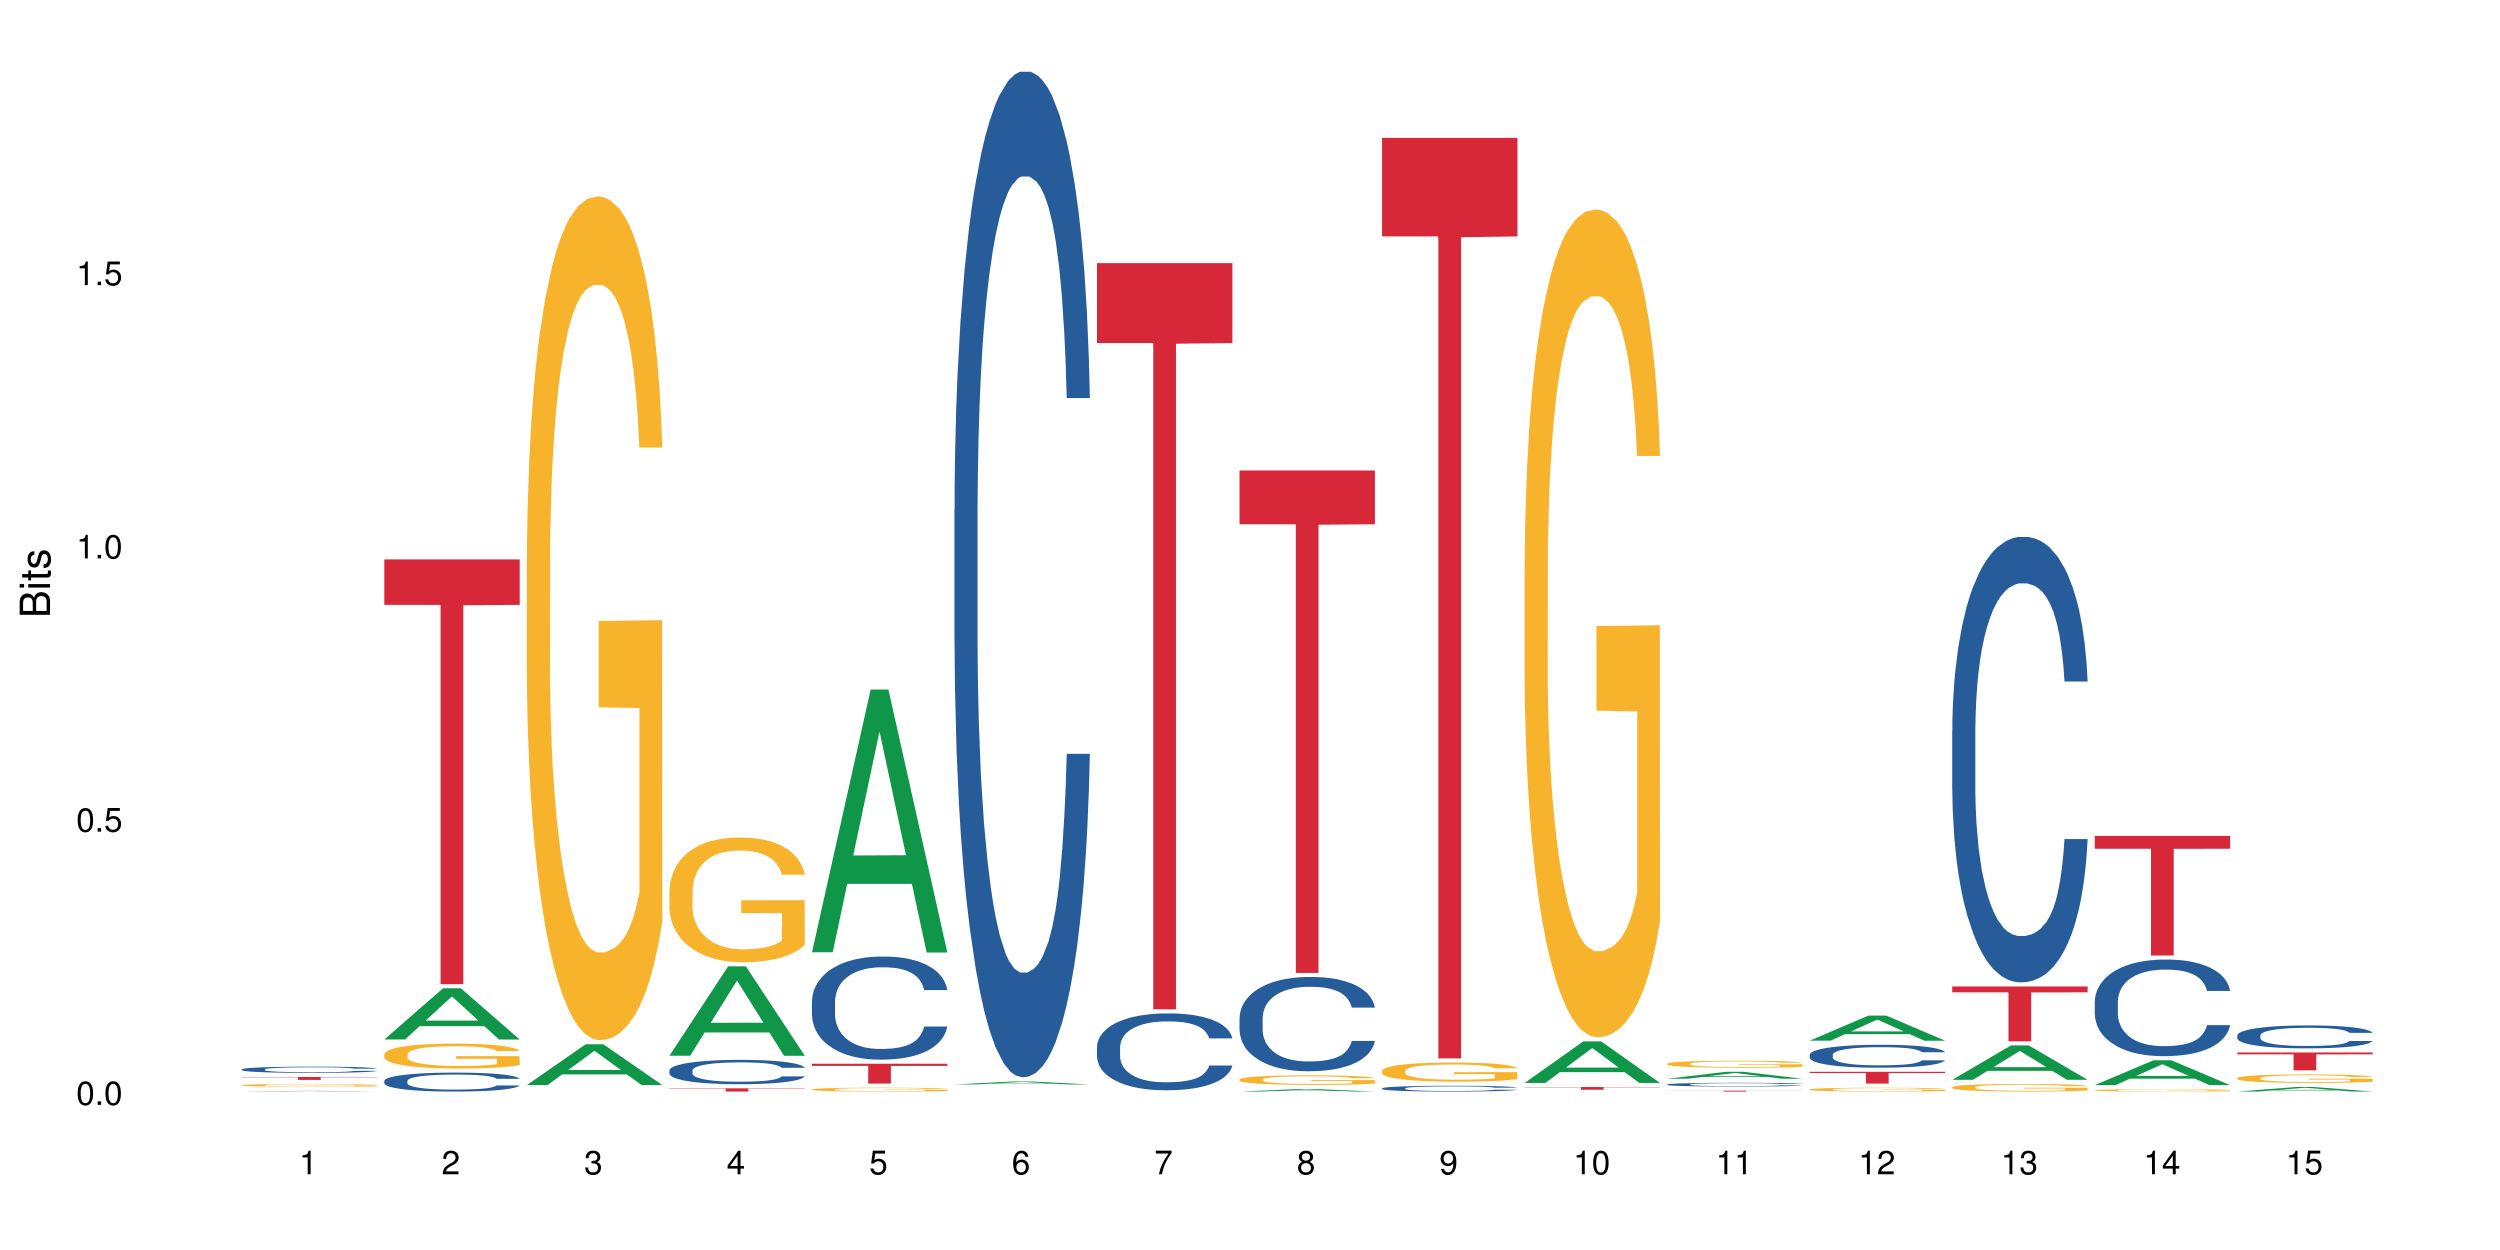 <?xml version="1.0" encoding="UTF-8"?>
<svg xmlns="http://www.w3.org/2000/svg" xmlns:xlink="http://www.w3.org/1999/xlink" width="720pt" height="360pt" viewBox="0 0 720 360" version="1.1">
<defs>
<g>
<symbol overflow="visible" id="glyph0-0">
<path style="stroke:none;" d=""/>
</symbol>
<symbol overflow="visible" id="glyph0-1">
<path style="stroke:none;" d="M 2.641 -6.797 C 2 -6.797 1.422 -6.531 1.078 -6.047 C 0.641 -5.453 0.406 -4.547 0.406 -3.297 C 0.406 -1 1.188 0.219 2.641 0.219 C 4.078 0.219 4.859 -1 4.859 -3.234 C 4.859 -4.562 4.656 -5.438 4.203 -6.047 C 3.844 -6.531 3.281 -6.797 2.641 -6.797 Z M 2.641 -6.047 C 3.547 -6.047 4 -5.125 4 -3.312 C 4 -1.375 3.562 -0.484 2.625 -0.484 C 1.734 -0.484 1.281 -1.422 1.281 -3.281 C 1.281 -5.141 1.734 -6.047 2.641 -6.047 Z M 2.641 -6.047 "/>
</symbol>
<symbol overflow="visible" id="glyph0-2">
<path style="stroke:none;" d="M 1.828 -1 L 0.828 -1 L 0.828 0 L 1.828 0 Z M 1.828 -1 "/>
</symbol>
<symbol overflow="visible" id="glyph0-3">
<path style="stroke:none;" d="M 4.562 -6.797 L 1.062 -6.797 L 0.547 -3.094 L 1.328 -3.094 C 1.719 -3.562 2.047 -3.734 2.578 -3.734 C 3.484 -3.734 4.062 -3.109 4.062 -2.094 C 4.062 -1.125 3.484 -0.531 2.578 -0.531 C 1.828 -0.531 1.375 -0.906 1.188 -1.672 L 0.328 -1.672 C 0.453 -1.109 0.547 -0.844 0.75 -0.594 C 1.125 -0.078 1.828 0.219 2.594 0.219 C 3.969 0.219 4.922 -0.781 4.922 -2.219 C 4.922 -3.562 4.031 -4.484 2.719 -4.484 C 2.25 -4.484 1.859 -4.359 1.469 -4.062 L 1.734 -5.969 L 4.562 -5.969 Z M 4.562 -6.797 "/>
</symbol>
<symbol overflow="visible" id="glyph0-4">
<path style="stroke:none;" d="M 2.484 -4.844 L 2.484 0 L 3.328 0 L 3.328 -6.797 L 2.766 -6.797 C 2.469 -5.75 2.281 -5.609 0.984 -5.453 L 0.984 -4.844 Z M 2.484 -4.844 "/>
</symbol>
<symbol overflow="visible" id="glyph0-5">
<path style="stroke:none;" d="M 4.859 -0.828 L 1.281 -0.828 C 1.359 -1.391 1.672 -1.75 2.5 -2.234 L 3.469 -2.75 C 4.406 -3.266 4.906 -3.969 4.906 -4.812 C 4.906 -5.375 4.672 -5.906 4.266 -6.266 C 3.859 -6.625 3.375 -6.797 2.719 -6.797 C 1.859 -6.797 1.219 -6.5 0.844 -5.922 C 0.609 -5.562 0.5 -5.125 0.484 -4.438 L 1.328 -4.438 C 1.359 -4.906 1.406 -5.188 1.531 -5.406 C 1.75 -5.812 2.188 -6.062 2.703 -6.062 C 3.469 -6.062 4.031 -5.516 4.031 -4.781 C 4.031 -4.25 3.719 -3.797 3.125 -3.438 L 2.234 -2.938 C 0.812 -2.141 0.406 -1.5 0.328 0 L 4.859 0 Z M 4.859 -0.828 "/>
</symbol>
<symbol overflow="visible" id="glyph0-6">
<path style="stroke:none;" d="M 2.125 -3.125 L 2.578 -3.125 C 3.516 -3.125 3.984 -2.703 3.984 -1.891 C 3.984 -1.031 3.469 -0.531 2.578 -0.531 C 1.656 -0.531 1.203 -0.984 1.156 -1.969 L 0.312 -1.969 C 0.344 -1.422 0.438 -1.078 0.609 -0.766 C 0.953 -0.109 1.625 0.219 2.547 0.219 C 3.953 0.219 4.859 -0.609 4.859 -1.906 C 4.859 -2.766 4.516 -3.25 3.703 -3.516 C 4.344 -3.766 4.656 -4.25 4.656 -4.938 C 4.656 -6.109 3.875 -6.797 2.578 -6.797 C 1.203 -6.797 0.484 -6.047 0.453 -4.609 L 1.297 -4.609 C 1.312 -5.016 1.344 -5.25 1.453 -5.453 C 1.641 -5.828 2.062 -6.062 2.594 -6.062 C 3.344 -6.062 3.797 -5.625 3.797 -4.906 C 3.797 -4.422 3.609 -4.141 3.25 -3.984 C 3.016 -3.891 2.719 -3.844 2.125 -3.844 Z M 2.125 -3.125 "/>
</symbol>
<symbol overflow="visible" id="glyph0-7">
<path style="stroke:none;" d="M 3.141 -1.625 L 3.141 0 L 3.984 0 L 3.984 -1.625 L 4.984 -1.625 L 4.984 -2.391 L 3.984 -2.391 L 3.984 -6.797 L 3.359 -6.797 L 0.266 -2.516 L 0.266 -1.625 Z M 3.141 -2.391 L 1 -2.391 L 3.141 -5.359 Z M 3.141 -2.391 "/>
</symbol>
<symbol overflow="visible" id="glyph0-8">
<path style="stroke:none;" d="M 4.781 -5.031 C 4.609 -6.141 3.891 -6.797 2.844 -6.797 C 2.094 -6.797 1.422 -6.438 1.031 -5.828 C 0.609 -5.172 0.406 -4.344 0.406 -3.094 C 0.406 -1.953 0.578 -1.234 0.984 -0.625 C 1.359 -0.078 1.953 0.219 2.703 0.219 C 3.984 0.219 4.922 -0.734 4.922 -2.078 C 4.922 -3.344 4.062 -4.234 2.844 -4.234 C 2.172 -4.234 1.641 -3.969 1.281 -3.469 C 1.281 -5.125 1.828 -6.047 2.797 -6.047 C 3.391 -6.047 3.797 -5.672 3.938 -5.031 Z M 2.734 -3.484 C 3.547 -3.484 4.062 -2.922 4.062 -2 C 4.062 -1.156 3.484 -0.531 2.703 -0.531 C 1.922 -0.531 1.328 -1.188 1.328 -2.047 C 1.328 -2.891 1.906 -3.484 2.734 -3.484 Z M 2.734 -3.484 "/>
</symbol>
<symbol overflow="visible" id="glyph0-9">
<path style="stroke:none;" d="M 4.984 -6.797 L 0.438 -6.797 L 0.438 -5.969 L 4.109 -5.969 C 2.5 -3.656 1.828 -2.234 1.328 0 L 2.219 0 C 2.594 -2.172 3.453 -4.047 4.984 -6.094 Z M 4.984 -6.797 "/>
</symbol>
<symbol overflow="visible" id="glyph0-10">
<path style="stroke:none;" d="M 3.75 -3.578 C 4.453 -4 4.688 -4.344 4.688 -4.984 C 4.688 -6.047 3.844 -6.797 2.641 -6.797 C 1.438 -6.797 0.594 -6.047 0.594 -4.984 C 0.594 -4.359 0.828 -4.016 1.516 -3.578 C 0.734 -3.203 0.359 -2.641 0.359 -1.891 C 0.359 -0.641 1.297 0.219 2.641 0.219 C 3.984 0.219 4.922 -0.641 4.922 -1.875 C 4.922 -2.641 4.531 -3.203 3.75 -3.578 Z M 2.641 -6.047 C 3.359 -6.047 3.812 -5.625 3.812 -4.969 C 3.812 -4.344 3.344 -3.922 2.641 -3.922 C 1.922 -3.922 1.453 -4.344 1.453 -4.984 C 1.453 -5.625 1.922 -6.047 2.641 -6.047 Z M 2.641 -3.203 C 3.484 -3.203 4.062 -2.672 4.062 -1.875 C 4.062 -1.062 3.484 -0.531 2.625 -0.531 C 1.797 -0.531 1.219 -1.078 1.219 -1.875 C 1.219 -2.672 1.797 -3.203 2.641 -3.203 Z M 2.641 -3.203 "/>
</symbol>
<symbol overflow="visible" id="glyph0-11">
<path style="stroke:none;" d="M 0.516 -1.547 C 0.672 -0.438 1.406 0.219 2.438 0.219 C 3.188 0.219 3.859 -0.141 4.266 -0.75 C 4.688 -1.406 4.891 -2.25 4.891 -3.484 C 4.891 -4.625 4.703 -5.359 4.312 -5.953 C 3.938 -6.5 3.344 -6.797 2.594 -6.797 C 1.297 -6.797 0.359 -5.844 0.359 -4.516 C 0.359 -3.25 1.234 -2.344 2.453 -2.344 C 3.094 -2.344 3.562 -2.578 4.016 -3.109 C 4 -1.453 3.469 -0.531 2.5 -0.531 C 1.906 -0.531 1.484 -0.906 1.359 -1.547 Z M 2.578 -6.062 C 3.375 -6.062 3.969 -5.406 3.969 -4.531 C 3.969 -3.688 3.375 -3.094 2.547 -3.094 C 1.734 -3.094 1.234 -3.672 1.234 -4.578 C 1.234 -5.438 1.797 -6.062 2.578 -6.062 Z M 2.578 -6.062 "/>
</symbol>
<symbol overflow="visible" id="glyph1-0">
<path style="stroke:none;" d=""/>
</symbol>
<symbol overflow="visible" id="glyph1-1">
<path style="stroke:none;" d="M 0 -0.953 L 0 -4.891 C 0 -5.719 -0.234 -6.344 -0.734 -6.797 C -1.188 -7.234 -1.812 -7.469 -2.5 -7.469 C -3.547 -7.469 -4.188 -7 -4.625 -5.875 C -4.984 -6.672 -5.641 -7.094 -6.531 -7.094 C -7.156 -7.094 -7.734 -6.859 -8.141 -6.391 C -8.562 -5.938 -8.75 -5.344 -8.75 -4.5 L -8.75 -0.953 Z M -4.984 -2.062 L -7.766 -2.062 L -7.766 -4.219 C -7.766 -4.844 -7.688 -5.203 -7.453 -5.5 C -7.219 -5.812 -6.859 -5.969 -6.375 -5.969 C -5.906 -5.969 -5.531 -5.812 -5.297 -5.5 C -5.062 -5.203 -4.984 -4.844 -4.984 -4.219 Z M -0.984 -2.062 L -4 -2.062 L -4 -4.781 C -4 -5.328 -3.859 -5.688 -3.578 -5.953 C -3.297 -6.219 -2.922 -6.359 -2.484 -6.359 C -2.062 -6.359 -1.688 -6.219 -1.406 -5.953 C -1.109 -5.688 -0.984 -5.328 -0.984 -4.781 Z M -0.984 -2.062 "/>
</symbol>
<symbol overflow="visible" id="glyph1-2">
<path style="stroke:none;" d="M -6.281 -1.797 L -6.281 -0.797 L 0 -0.797 L 0 -1.797 Z M -8.75 -1.797 L -8.75 -0.797 L -7.484 -0.797 L -7.484 -1.797 Z M -8.75 -1.797 "/>
</symbol>
<symbol overflow="visible" id="glyph1-3">
<path style="stroke:none;" d="M -6.281 -3.047 L -6.281 -2.016 L -8.016 -2.016 L -8.016 -1.016 L -6.281 -1.016 L -6.281 -0.172 L -5.469 -0.172 L -5.469 -1.016 L -0.719 -1.016 C -0.078 -1.016 0.281 -1.453 0.281 -2.234 C 0.281 -2.469 0.25 -2.719 0.188 -3.047 L -0.641 -3.047 C -0.609 -2.922 -0.594 -2.766 -0.594 -2.562 C -0.594 -2.141 -0.719 -2.016 -1.156 -2.016 L -5.469 -2.016 L -5.469 -3.047 Z M -6.281 -3.047 "/>
</symbol>
<symbol overflow="visible" id="glyph1-4">
<path style="stroke:none;" d="M -4.531 -5.25 C -5.766 -5.25 -6.469 -4.422 -6.469 -2.969 C -6.469 -1.516 -5.719 -0.562 -4.547 -0.562 C -3.562 -0.562 -3.094 -1.062 -2.734 -2.562 L -2.516 -3.484 C -2.344 -4.188 -2.094 -4.469 -1.625 -4.469 C -1.047 -4.469 -0.641 -3.875 -0.641 -3 C -0.641 -2.453 -0.797 -2 -1.062 -1.75 C -1.25 -1.594 -1.422 -1.531 -1.875 -1.469 L -1.875 -0.406 C -0.422 -0.453 0.281 -1.266 0.281 -2.922 C 0.281 -4.5 -0.5 -5.516 -1.719 -5.516 C -2.656 -5.516 -3.172 -4.984 -3.469 -3.734 L -3.703 -2.766 C -3.891 -1.953 -4.156 -1.609 -4.594 -1.609 C -5.172 -1.609 -5.547 -2.125 -5.547 -2.938 C -5.547 -3.75 -5.203 -4.172 -4.531 -4.203 Z M -4.531 -5.25 "/>
</symbol>
</g>
</defs>
<g id="surface76302">
<rect x="0" y="0" width="720" height="360" style="fill:rgb(100%,100%,100%);fill-opacity:1;stroke:none;"/>
<path style=" stroke:none;fill-rule:nonzero;fill:rgb(6.275%,58.824%,28.235%);fill-opacity:1;" d="M 69.629 314.371 L 69.672 314.371 L 86.547 314.172 L 91.672 314.172 L 108.629 314.371 L 102.668 314.371 L 98.418 314.32 L 79.797 314.32 L 75.629 314.371 L 69.629 314.371 L 81.586 314.297 L 96.711 314.297 L 89.172 314.203 L 89.004 314.203 L 81.547 314.297 L 81.586 314.297 Z M 69.629 314.371 "/>
<path style=" stroke:none;fill-rule:nonzero;fill:rgb(14.51%,36.078%,60%);fill-opacity:1;" d="M 69.629 307.977 L 69.676 307.973 L 69.676 307.934 L 69.82 307.871 L 70.152 307.793 L 70.484 307.738 L 71.34 307.641 L 72.531 307.547 L 73.766 307.477 L 74.672 307.434 L 75.48 307.402 L 77.332 307.34 L 78.523 307.309 L 79.809 307.281 L 81.375 307.254 L 82.52 307.238 L 85.086 307.211 L 86.988 307.199 L 88.461 307.195 L 91.648 307.195 L 93.551 307.199 L 94.93 307.207 L 96.453 307.223 L 97.738 307.238 L 99.973 307.273 L 101.969 307.32 L 102.871 307.344 L 104.301 307.395 L 105.395 307.445 L 106.156 307.488 L 107.012 307.547 L 107.77 307.621 L 108.344 307.707 L 108.629 307.777 L 101.969 307.777 L 101.637 307.711 L 101.258 307.66 L 100.543 307.594 L 99.828 307.547 L 98.832 307.496 L 97.926 307.465 L 96.691 307.434 L 95.598 307.414 L 94.453 307.402 L 93.359 307.391 L 91.27 307.383 L 87.938 307.383 L 86.086 307.398 L 85.086 307.41 L 83.66 307.434 L 82.66 307.453 L 81.473 307.484 L 80.664 307.516 L 79.664 307.559 L 78.949 307.594 L 78.141 307.648 L 77.668 307.691 L 77.238 307.734 L 76.859 307.789 L 76.574 307.848 L 76.383 307.91 L 76.289 307.969 L 76.289 308.223 L 76.383 308.281 L 76.621 308.352 L 77.238 308.449 L 78.141 308.535 L 79.188 308.605 L 80.188 308.656 L 80.758 308.68 L 81.52 308.703 L 82.707 308.738 L 84.422 308.77 L 85.418 308.785 L 86.941 308.797 L 88.512 308.805 L 90.602 308.805 L 92.457 308.797 L 93.695 308.789 L 94.977 308.773 L 96.738 308.746 L 97.832 308.723 L 98.781 308.691 L 99.496 308.66 L 99.973 308.633 L 100.684 308.582 L 101.258 308.527 L 101.684 308.469 L 101.969 308.414 L 108.629 308.414 L 108.344 308.477 L 107.914 308.543 L 107.484 308.59 L 106.82 308.648 L 106.059 308.699 L 104.965 308.754 L 104.062 308.793 L 102.871 308.836 L 101.777 308.867 L 100.59 308.895 L 98.832 308.926 L 97.688 308.941 L 96.453 308.957 L 94.977 308.969 L 93.125 308.98 L 91.125 308.988 L 87.273 308.988 L 85.801 308.98 L 83.848 308.965 L 81.426 308.938 L 79.664 308.906 L 78.285 308.875 L 77.098 308.84 L 75.766 308.797 L 74.051 308.723 L 73.008 308.668 L 72.293 308.621 L 71.484 308.559 L 70.914 308.5 L 70.246 308.41 L 69.773 308.293 L 69.629 308.203 Z M 69.629 307.977 "/>
<path style=" stroke:none;fill-rule:nonzero;fill:rgb(96.863%,70.196%,16.863%);fill-opacity:1;" d="M 69.629 312.535 L 69.676 312.535 L 69.676 312.52 L 69.867 312.484 L 70.344 312.441 L 70.961 312.402 L 71.625 312.375 L 72.055 312.359 L 72.77 312.336 L 73.387 312.32 L 74.957 312.289 L 76.953 312.258 L 78.047 312.242 L 79.285 312.23 L 81.043 312.219 L 81.852 312.211 L 84.324 312.199 L 87.133 312.195 L 90.223 312.191 L 91.648 312.191 L 93.598 312.195 L 96.262 312.203 L 97.785 312.211 L 98.973 312.219 L 100.211 312.227 L 101.73 312.242 L 103.16 312.258 L 104.301 312.277 L 105.441 312.301 L 106.391 312.324 L 107.199 312.348 L 107.914 312.379 L 108.344 312.402 L 108.629 312.43 L 102.016 312.43 L 101.637 312.402 L 101.207 312.383 L 100.496 312.359 L 99.066 312.328 L 97.738 312.309 L 96.594 312.297 L 95.168 312.289 L 93.789 312.281 L 92.219 312.277 L 88.746 312.277 L 86.465 312.281 L 85.133 312.285 L 84.184 312.293 L 82.852 312.305 L 82.043 312.312 L 81.566 312.316 L 80.141 312.34 L 79.188 312.359 L 78.664 312.375 L 78 312.398 L 77.523 312.418 L 77 312.445 L 76.715 312.469 L 76.336 312.52 L 76.289 312.648 L 76.43 312.676 L 76.715 312.707 L 77.098 312.734 L 77.668 312.762 L 78.238 312.781 L 79.234 312.812 L 80.094 312.828 L 80.758 312.844 L 82.043 312.863 L 82.566 312.867 L 83.801 312.883 L 85.086 312.891 L 86.656 312.902 L 87.844 312.906 L 89.746 312.91 L 92.172 312.91 L 95.027 312.906 L 96.832 312.898 L 98.07 312.895 L 98.879 312.887 L 99.875 312.879 L 100.59 312.871 L 101.258 312.863 L 102.062 312.852 L 102.062 312.676 L 90.316 312.676 L 90.316 312.594 L 108.578 312.594 L 108.629 312.879 L 107.629 312.898 L 106.391 312.918 L 105.203 312.934 L 103.965 312.945 L 102.207 312.961 L 100.781 312.969 L 98.594 312.977 L 96.594 312.984 L 94.504 312.988 L 92.648 312.992 L 88.512 312.992 L 86.418 312.988 L 84.754 312.98 L 83.23 312.973 L 81.711 312.965 L 79.809 312.949 L 78.57 312.938 L 77.285 312.922 L 76.004 312.902 L 74.859 312.883 L 74.102 312.867 L 73.34 312.852 L 72.531 312.828 L 71.77 312.805 L 71.199 312.781 L 70.676 312.754 L 70.297 312.73 L 69.914 312.699 L 69.723 312.672 L 69.629 312.648 Z M 69.629 312.535 "/>
<path style=" stroke:none;fill-rule:nonzero;fill:rgb(83.922%,15.686%,22.353%);fill-opacity:1;" d="M 69.629 310.168 L 108.629 310.168 L 108.629 310.262 L 92.375 310.262 L 92.375 311.012 L 85.836 311.012 L 85.836 310.262 L 69.629 310.262 Z M 69.629 310.168 "/>
<path style=" stroke:none;fill-rule:nonzero;fill:rgb(6.275%,58.824%,28.235%);fill-opacity:1;" d="M 110.68 299.371 L 110.723 299.355 L 127.598 284.621 L 132.719 284.621 L 149.68 299.387 L 143.719 299.387 L 139.469 295.531 L 120.848 295.531 L 116.68 299.371 L 110.68 299.371 L 122.637 293.938 L 137.762 293.922 L 130.223 287.031 L 130.137 287.02 L 130.055 287.062 L 122.598 293.922 L 122.637 293.938 Z M 110.68 299.371 "/>
<path style=" stroke:none;fill-rule:nonzero;fill:rgb(14.51%,36.078%,60%);fill-opacity:1;" d="M 110.68 311.289 L 110.727 311.285 L 110.727 311.168 L 110.871 310.977 L 111.203 310.738 L 111.535 310.574 L 112.391 310.277 L 113.582 309.996 L 114.816 309.777 L 115.723 309.645 L 116.531 309.547 L 118.383 309.363 L 119.574 309.266 L 120.859 309.184 L 122.426 309.098 L 123.57 309.047 L 126.137 308.969 L 128.039 308.934 L 129.512 308.918 L 132.699 308.918 L 134.602 308.938 L 135.98 308.965 L 137.504 309.004 L 138.789 309.047 L 141.023 309.156 L 143.02 309.297 L 143.922 309.379 L 145.352 309.531 L 146.445 309.68 L 147.207 309.812 L 148.062 309.996 L 148.82 310.219 L 149.395 310.473 L 149.68 310.688 L 143.02 310.688 L 142.688 310.488 L 142.305 310.332 L 141.594 310.129 L 140.879 309.984 L 139.883 309.84 L 138.977 309.746 L 137.742 309.652 L 136.648 309.59 L 135.504 309.547 L 134.41 309.516 L 132.32 309.488 L 129.895 309.488 L 128.988 309.496 L 127.137 309.535 L 126.137 309.57 L 124.711 309.641 L 123.711 309.707 L 122.523 309.805 L 121.715 309.891 L 120.715 310.02 L 120 310.133 L 119.191 310.301 L 118.719 310.422 L 118.289 310.562 L 117.91 310.727 L 117.625 310.902 L 117.434 311.086 L 117.34 311.266 L 117.34 312.039 L 117.434 312.219 L 117.672 312.426 L 118.289 312.73 L 119.191 312.996 L 120.238 313.203 L 121.238 313.355 L 121.809 313.422 L 122.57 313.504 L 123.758 313.602 L 125.473 313.703 L 126.469 313.742 L 127.992 313.781 L 129.562 313.801 L 131.652 313.801 L 133.508 313.781 L 134.746 313.758 L 136.027 313.719 L 137.789 313.633 L 138.883 313.555 L 139.832 313.457 L 140.547 313.363 L 141.023 313.285 L 141.734 313.129 L 142.305 312.961 L 142.734 312.785 L 143.02 312.617 L 149.68 312.617 L 149.395 312.816 L 148.965 313.012 L 148.535 313.156 L 147.871 313.328 L 147.109 313.484 L 146.016 313.656 L 145.113 313.773 L 143.922 313.898 L 142.828 313.992 L 141.641 314.078 L 139.883 314.176 L 138.738 314.227 L 137.504 314.27 L 136.027 314.312 L 134.176 314.348 L 132.176 314.367 L 130.32 314.371 L 128.324 314.359 L 126.852 314.34 L 124.898 314.297 L 122.473 314.207 L 120.715 314.113 L 119.336 314.016 L 118.148 313.918 L 116.816 313.781 L 115.102 313.562 L 114.059 313.395 L 113.344 313.254 L 112.535 313.059 L 111.965 312.887 L 111.297 312.605 L 110.824 312.254 L 110.68 311.977 Z M 110.68 311.289 "/>
<path style=" stroke:none;fill-rule:nonzero;fill:rgb(96.863%,70.196%,16.863%);fill-opacity:1;" d="M 110.68 303.637 L 110.727 303.629 L 110.727 303.5 L 110.918 303.203 L 111.395 302.797 L 112.012 302.465 L 112.676 302.203 L 113.105 302.066 L 113.82 301.867 L 114.438 301.723 L 116.008 301.43 L 118.004 301.152 L 119.098 301.035 L 120.336 300.926 L 122.094 300.801 L 122.902 300.754 L 125.375 300.648 L 128.18 300.586 L 131.273 300.562 L 132.699 300.57 L 134.648 300.598 L 137.312 300.668 L 138.836 300.734 L 140.023 300.801 L 141.262 300.887 L 142.781 301.016 L 144.207 301.172 L 145.352 301.332 L 146.492 301.527 L 147.441 301.738 L 148.25 301.965 L 148.965 302.242 L 149.395 302.473 L 149.68 302.699 L 143.066 302.699 L 142.688 302.473 L 142.258 302.293 L 141.547 302.078 L 140.832 301.922 L 140.117 301.797 L 138.789 301.625 L 137.645 301.52 L 136.219 301.43 L 134.84 301.371 L 133.27 301.332 L 132.32 301.316 L 129.797 301.316 L 127.516 301.363 L 126.184 301.418 L 125.234 301.469 L 123.902 301.566 L 123.094 301.645 L 122.617 301.699 L 121.191 301.902 L 120.238 302.086 L 119.715 302.211 L 119.051 302.406 L 118.574 302.582 L 118.051 302.844 L 117.766 303.043 L 117.387 303.488 L 117.34 304.668 L 117.48 304.914 L 117.766 305.184 L 118.148 305.418 L 118.719 305.668 L 119.289 305.859 L 120.285 306.113 L 121.145 306.285 L 121.809 306.395 L 123.094 306.574 L 123.617 306.633 L 124.852 306.75 L 126.137 306.84 L 127.707 306.922 L 128.895 306.961 L 130.797 306.992 L 133.223 306.992 L 136.078 306.953 L 137.883 306.898 L 139.121 306.848 L 139.93 306.801 L 140.926 306.73 L 141.641 306.664 L 142.305 306.594 L 143.113 306.48 L 143.113 304.914 L 131.367 304.91 L 131.367 304.176 L 149.629 304.168 L 149.68 306.73 L 148.68 306.906 L 147.441 307.078 L 146.254 307.207 L 145.016 307.32 L 143.258 307.445 L 141.832 307.523 L 139.645 307.613 L 137.645 307.672 L 135.555 307.711 L 133.699 307.734 L 131.512 307.738 L 129.562 307.727 L 127.469 307.688 L 125.805 307.633 L 124.281 307.57 L 122.762 307.484 L 120.859 307.348 L 119.621 307.234 L 118.336 307.098 L 117.055 306.934 L 115.91 306.758 L 115.152 306.617 L 114.391 306.461 L 113.582 306.266 L 112.82 306.043 L 112.25 305.84 L 111.727 305.609 L 111.348 305.395 L 110.965 305.098 L 110.773 304.863 L 110.68 304.66 Z M 110.68 303.637 "/>
<path style=" stroke:none;fill-rule:nonzero;fill:rgb(83.922%,15.686%,22.353%);fill-opacity:1;" d="M 110.68 161.105 L 149.68 161.105 L 149.68 174.199 L 133.426 174.316 L 133.426 283.441 L 126.887 283.441 L 126.887 174.43 L 126.793 174.199 L 110.68 174.199 Z M 110.68 161.105 "/>
<path style=" stroke:none;fill-rule:nonzero;fill:rgb(6.275%,58.824%,28.235%);fill-opacity:1;" d="M 151.73 312.492 L 151.773 312.48 L 168.648 300.754 L 173.77 300.754 L 190.73 312.5 L 184.77 312.5 L 180.52 309.434 L 161.898 309.434 L 157.73 312.492 L 151.73 312.492 L 163.688 308.168 L 178.812 308.156 L 171.27 302.672 L 171.188 302.66 L 171.105 302.695 L 163.648 308.156 L 163.688 308.168 Z M 151.73 312.492 "/>
<path style=" stroke:none;fill-rule:nonzero;fill:rgb(96.863%,70.196%,16.863%);fill-opacity:1;" d="M 151.73 160.637 L 151.777 160.414 L 151.777 155.977 L 151.969 145.988 L 152.445 132.227 L 153.062 120.906 L 153.727 112.031 L 154.156 107.367 L 154.871 100.711 L 155.488 95.828 L 157.059 85.84 L 159.055 76.52 L 160.148 72.523 L 161.387 68.75 L 163.145 64.535 L 163.953 62.98 L 166.426 59.43 L 169.23 57.211 L 172.324 56.543 L 173.75 56.766 L 175.699 57.652 L 178.363 60.094 L 179.887 62.312 L 181.074 64.535 L 182.312 67.418 L 183.832 71.859 L 185.258 77.184 L 186.402 82.512 L 187.543 89.168 L 188.492 96.273 L 189.301 104.039 L 190.016 113.363 L 190.445 121.129 L 190.73 128.898 L 184.117 128.898 L 183.738 121.129 L 183.309 115.137 L 182.598 107.812 L 181.883 102.488 L 181.168 98.27 L 179.84 92.5 L 178.695 88.949 L 177.27 85.84 L 175.891 83.844 L 174.32 82.512 L 173.371 82.066 L 170.848 82.066 L 168.566 83.621 L 167.234 85.398 L 166.285 87.172 L 164.953 90.5 L 164.145 93.164 L 163.668 94.941 L 162.242 101.82 L 161.289 108.035 L 160.766 112.25 L 160.102 118.91 L 159.625 124.902 L 159.102 133.781 L 158.816 140.438 L 158.438 155.531 L 158.391 195.48 L 158.531 203.914 L 158.816 213.016 L 159.199 221.004 L 159.77 229.438 L 160.34 235.875 L 161.336 244.531 L 162.195 250.301 L 162.859 254.074 L 164.145 260.066 L 164.668 262.062 L 165.902 266.059 L 167.188 269.168 L 168.758 271.828 L 169.945 273.16 L 171.848 274.27 L 174.273 274.27 L 177.129 272.941 L 178.934 271.164 L 180.172 269.387 L 180.98 267.836 L 181.977 265.395 L 182.691 263.176 L 183.355 260.734 L 184.164 256.961 L 184.164 203.914 L 172.418 203.691 L 172.418 178.836 L 190.68 178.613 L 190.73 265.395 L 189.73 271.387 L 188.492 277.156 L 187.305 281.594 L 186.066 285.367 L 184.309 289.586 L 182.883 292.25 L 180.695 295.355 L 178.695 297.352 L 176.605 298.684 L 174.75 299.352 L 172.562 299.574 L 170.613 299.129 L 168.52 297.797 L 166.855 296.023 L 165.332 293.801 L 163.812 290.918 L 161.91 286.258 L 160.672 282.484 L 159.387 277.824 L 158.105 272.273 L 156.961 266.281 L 156.203 261.621 L 155.441 256.293 L 154.633 249.637 L 153.871 242.09 L 153.301 235.211 L 152.777 227.441 L 152.398 220.117 L 152.016 210.129 L 151.824 202.141 L 151.73 195.258 Z M 151.73 160.637 "/>
<path style=" stroke:none;fill-rule:nonzero;fill:rgb(6.275%,58.824%,28.235%);fill-opacity:1;" d="M 192.781 304.047 L 192.824 304.023 L 209.695 278.312 L 214.82 278.312 L 231.781 304.07 L 225.82 304.07 L 221.57 297.348 L 202.949 297.348 L 198.781 304.047 L 192.781 304.047 L 204.738 294.566 L 219.863 294.543 L 212.32 282.52 L 212.238 282.496 L 212.156 282.57 L 204.699 294.543 L 204.738 294.566 Z M 192.781 304.047 "/>
<path style=" stroke:none;fill-rule:nonzero;fill:rgb(14.51%,36.078%,60%);fill-opacity:1;" d="M 192.781 308.297 L 192.828 308.293 L 192.828 308.137 L 192.973 307.895 L 193.305 307.586 L 193.637 307.375 L 194.492 306.996 L 195.684 306.633 L 196.918 306.352 L 197.824 306.184 L 198.633 306.055 L 200.484 305.82 L 201.676 305.699 L 202.957 305.59 L 204.527 305.48 L 205.668 305.418 L 208.238 305.312 L 210.141 305.27 L 211.613 305.25 L 214.801 305.25 L 216.703 305.273 L 218.082 305.309 L 219.605 305.359 L 220.887 305.418 L 223.125 305.559 L 225.121 305.738 L 226.023 305.84 L 227.453 306.039 L 228.547 306.23 L 229.305 306.395 L 230.164 306.633 L 230.922 306.922 L 231.496 307.246 L 231.781 307.523 L 225.121 307.523 L 224.789 307.266 L 224.406 307.07 L 223.695 306.805 L 222.98 306.621 L 221.984 306.434 L 221.078 306.312 L 219.844 306.191 L 218.75 306.113 L 217.605 306.055 L 216.512 306.02 L 214.422 305.98 L 211.996 305.98 L 211.09 305.992 L 209.238 306.043 L 208.238 306.09 L 206.812 306.18 L 205.812 306.262 L 204.625 306.391 L 203.816 306.5 L 202.816 306.664 L 202.102 306.812 L 201.293 307.023 L 200.82 307.184 L 200.391 307.363 L 200.012 307.574 L 199.727 307.797 L 199.535 308.035 L 199.441 308.266 L 199.441 309.258 L 199.535 309.488 L 199.773 309.758 L 200.391 310.148 L 201.293 310.488 L 202.34 310.758 L 203.34 310.949 L 203.91 311.039 L 204.672 311.141 L 205.859 311.27 L 207.57 311.398 L 208.57 311.449 L 210.094 311.5 L 211.664 311.527 L 213.754 311.527 L 215.609 311.5 L 216.848 311.469 L 218.129 311.418 L 219.891 311.309 L 220.984 311.207 L 221.934 311.082 L 222.648 310.961 L 223.125 310.859 L 223.836 310.66 L 224.406 310.441 L 224.836 310.219 L 225.121 310 L 231.781 310 L 231.496 310.258 L 231.066 310.508 L 230.637 310.691 L 229.973 310.918 L 229.211 311.117 L 228.117 311.34 L 227.215 311.488 L 226.023 311.648 L 224.93 311.77 L 223.742 311.879 L 221.984 312.004 L 220.84 312.07 L 219.605 312.129 L 218.129 312.18 L 216.277 312.223 L 214.277 312.25 L 212.422 312.254 L 210.426 312.242 L 208.953 312.219 L 207 312.16 L 204.574 312.043 L 202.816 311.922 L 201.438 311.801 L 200.25 311.672 L 198.918 311.5 L 197.203 311.219 L 196.156 311 L 195.445 310.82 L 194.637 310.57 L 194.066 310.348 L 193.398 309.988 L 192.926 309.535 L 192.781 309.184 Z M 192.781 308.297 "/>
<path style=" stroke:none;fill-rule:nonzero;fill:rgb(96.863%,70.196%,16.863%);fill-opacity:1;" d="M 192.781 256.59 L 192.828 256.559 L 192.828 255.902 L 193.02 254.426 L 193.496 252.391 L 194.113 250.715 L 194.777 249.402 L 195.207 248.715 L 195.922 247.73 L 196.539 247.008 L 198.109 245.531 L 200.105 244.152 L 201.199 243.562 L 202.438 243.004 L 204.195 242.379 L 205.004 242.152 L 207.477 241.625 L 210.281 241.297 L 213.375 241.199 L 214.801 241.23 L 216.75 241.363 L 219.414 241.723 L 220.938 242.051 L 222.125 242.379 L 223.363 242.809 L 224.883 243.465 L 226.309 244.25 L 227.453 245.039 L 228.594 246.023 L 229.543 247.074 L 230.352 248.223 L 231.066 249.602 L 231.496 250.75 L 231.781 251.898 L 225.168 251.898 L 224.789 250.75 L 224.359 249.863 L 223.648 248.781 L 222.934 247.992 L 222.219 247.367 L 220.887 246.516 L 219.746 245.988 L 218.32 245.531 L 216.941 245.234 L 215.371 245.039 L 214.422 244.973 L 211.898 244.973 L 209.617 245.203 L 208.285 245.465 L 207.336 245.727 L 206.004 246.219 L 205.195 246.613 L 204.719 246.875 L 203.293 247.895 L 202.34 248.812 L 201.816 249.438 L 201.152 250.422 L 200.676 251.305 L 200.152 252.617 L 199.867 253.605 L 199.488 255.836 L 199.441 261.742 L 199.582 262.988 L 199.867 264.336 L 200.25 265.516 L 200.82 266.762 L 201.391 267.715 L 202.387 268.996 L 203.246 269.848 L 203.91 270.406 L 205.195 271.293 L 205.719 271.586 L 206.953 272.176 L 208.238 272.637 L 209.809 273.031 L 210.996 273.227 L 212.898 273.391 L 215.324 273.391 L 218.18 273.195 L 219.984 272.934 L 221.223 272.668 L 222.031 272.441 L 223.027 272.078 L 223.742 271.75 L 224.406 271.391 L 225.215 270.832 L 225.215 262.988 L 213.469 262.957 L 213.469 259.281 L 231.73 259.246 L 231.781 272.078 L 230.781 272.965 L 229.543 273.82 L 228.355 274.477 L 227.117 275.031 L 225.359 275.656 L 223.934 276.051 L 221.746 276.508 L 219.746 276.805 L 217.656 277 L 215.801 277.102 L 213.613 277.133 L 211.664 277.066 L 209.57 276.871 L 207.906 276.609 L 206.383 276.281 L 204.859 275.852 L 202.957 275.164 L 201.723 274.605 L 200.438 273.918 L 199.152 273.098 L 198.012 272.211 L 197.25 271.52 L 196.492 270.734 L 195.684 269.75 L 194.922 268.633 L 194.352 267.617 L 193.828 266.469 L 193.445 265.383 L 193.066 263.906 L 192.875 262.727 L 192.781 261.711 Z M 192.781 256.59 "/>
<path style=" stroke:none;fill-rule:nonzero;fill:rgb(83.922%,15.686%,22.353%);fill-opacity:1;" d="M 192.781 313.434 L 231.781 313.434 L 231.781 313.535 L 215.527 313.535 L 215.527 314.371 L 208.988 314.371 L 208.988 313.535 L 192.781 313.535 Z M 192.781 313.434 "/>
<path style=" stroke:none;fill-rule:nonzero;fill:rgb(6.275%,58.824%,28.235%);fill-opacity:1;" d="M 233.832 274.25 L 233.875 274.18 L 250.746 198.594 L 255.871 198.594 L 272.832 274.32 L 266.871 274.32 L 262.621 254.555 L 244 254.555 L 239.832 274.25 L 233.832 274.25 L 245.789 246.375 L 260.914 246.305 L 253.371 210.965 L 253.289 210.895 L 253.207 211.109 L 245.75 246.305 L 245.789 246.375 Z M 233.832 274.25 "/>
<path style=" stroke:none;fill-rule:nonzero;fill:rgb(14.51%,36.078%,60%);fill-opacity:1;" d="M 233.832 288.414 L 233.879 288.387 L 233.879 287.738 L 234.023 286.707 L 234.355 285.402 L 234.688 284.508 L 235.543 282.906 L 236.734 281.359 L 237.969 280.168 L 238.875 279.461 L 239.684 278.918 L 241.535 277.914 L 242.727 277.398 L 244.008 276.938 L 245.578 276.477 L 246.719 276.203 L 249.289 275.77 L 251.191 275.582 L 252.664 275.5 L 255.852 275.5 L 257.754 275.609 L 259.133 275.742 L 260.656 275.961 L 261.938 276.203 L 264.176 276.801 L 266.172 277.562 L 267.074 277.996 L 268.504 278.836 L 269.598 279.652 L 270.355 280.355 L 271.215 281.359 L 271.973 282.582 L 272.543 283.965 L 272.832 285.133 L 266.172 285.133 L 265.84 284.047 L 265.457 283.207 L 264.746 282.094 L 264.031 281.305 L 263.031 280.52 L 262.129 280.004 L 260.895 279.488 L 259.801 279.164 L 258.656 278.918 L 257.562 278.754 L 255.473 278.594 L 253.047 278.594 L 252.141 278.648 L 250.289 278.863 L 249.289 279.055 L 247.863 279.434 L 246.863 279.785 L 245.676 280.328 L 244.867 280.789 L 243.867 281.496 L 243.152 282.121 L 242.344 283.016 L 241.871 283.695 L 241.441 284.453 L 241.062 285.348 L 240.777 286.301 L 240.586 287.305 L 240.492 288.281 L 240.492 292.484 L 240.586 293.461 L 240.824 294.602 L 241.441 296.258 L 242.344 297.695 L 243.391 298.836 L 244.391 299.648 L 244.961 300.027 L 245.723 300.465 L 246.91 301.004 L 248.621 301.547 L 249.621 301.766 L 251.145 301.984 L 252.711 302.09 L 254.805 302.09 L 256.66 301.984 L 257.898 301.848 L 259.18 301.629 L 260.941 301.168 L 262.035 300.734 L 262.984 300.219 L 263.699 299.703 L 264.176 299.27 L 264.887 298.43 L 265.457 297.504 L 265.887 296.555 L 266.172 295.633 L 272.832 295.633 L 272.543 296.719 L 272.117 297.777 L 271.688 298.562 L 271.023 299.512 L 270.262 300.355 L 269.168 301.305 L 268.266 301.93 L 267.074 302.605 L 265.98 303.121 L 264.793 303.582 L 263.031 304.125 L 261.891 304.398 L 260.656 304.641 L 259.18 304.859 L 257.324 305.051 L 255.328 305.156 L 253.473 305.184 L 251.477 305.129 L 250.004 305.023 L 248.051 304.777 L 245.625 304.289 L 243.867 303.773 L 242.488 303.258 L 241.297 302.715 L 239.969 301.984 L 238.254 300.789 L 237.207 299.867 L 236.496 299.105 L 235.688 298.047 L 235.117 297.098 L 234.449 295.578 L 233.977 293.652 L 233.832 292.16 Z M 233.832 288.414 "/>
<path style=" stroke:none;fill-rule:nonzero;fill:rgb(96.863%,70.196%,16.863%);fill-opacity:1;" d="M 233.832 313.734 L 233.879 313.73 L 233.879 313.711 L 234.07 313.664 L 234.547 313.602 L 235.164 313.551 L 235.828 313.512 L 236.258 313.488 L 236.973 313.457 L 237.59 313.438 L 239.16 313.391 L 241.156 313.348 L 242.25 313.328 L 243.488 313.312 L 245.246 313.293 L 246.055 313.285 L 248.527 313.27 L 251.332 313.258 L 254.426 313.254 L 255.852 313.258 L 257.801 313.262 L 260.465 313.273 L 261.988 313.281 L 263.176 313.293 L 264.414 313.305 L 265.934 313.324 L 267.359 313.352 L 268.504 313.375 L 269.645 313.406 L 270.594 313.438 L 271.402 313.473 L 272.117 313.516 L 272.543 313.551 L 272.832 313.586 L 266.219 313.586 L 265.84 313.551 L 265.41 313.523 L 264.699 313.492 L 263.984 313.465 L 263.27 313.445 L 261.938 313.422 L 260.797 313.402 L 259.371 313.391 L 257.992 313.379 L 256.422 313.375 L 255.473 313.371 L 252.949 313.371 L 250.668 313.379 L 249.336 313.387 L 248.387 313.395 L 247.055 313.41 L 246.246 313.422 L 245.77 313.43 L 244.344 313.465 L 243.391 313.492 L 242.867 313.512 L 242.203 313.543 L 241.727 313.57 L 241.203 313.609 L 240.918 313.641 L 240.539 313.711 L 240.492 313.895 L 240.633 313.934 L 240.918 313.973 L 241.297 314.012 L 241.871 314.047 L 242.441 314.078 L 243.438 314.117 L 244.297 314.145 L 244.961 314.16 L 246.246 314.188 L 246.77 314.199 L 248.004 314.219 L 249.289 314.23 L 250.859 314.242 L 252.047 314.25 L 253.949 314.254 L 256.375 314.254 L 259.227 314.25 L 261.035 314.242 L 262.273 314.23 L 263.082 314.227 L 264.078 314.215 L 264.793 314.203 L 265.457 314.191 L 266.266 314.176 L 266.266 313.934 L 254.52 313.93 L 254.52 313.816 L 272.781 313.816 L 272.832 314.215 L 271.832 314.242 L 270.594 314.27 L 269.406 314.289 L 268.168 314.305 L 266.41 314.324 L 264.984 314.336 L 262.797 314.352 L 260.797 314.359 L 258.707 314.367 L 256.852 314.371 L 254.664 314.371 L 252.711 314.367 L 250.621 314.363 L 248.957 314.355 L 245.91 314.332 L 244.008 314.309 L 242.773 314.293 L 240.203 314.246 L 239.062 314.219 L 238.301 314.195 L 237.543 314.172 L 236.734 314.141 L 235.973 314.105 L 235.402 314.074 L 234.879 314.039 L 234.496 314.008 L 234.117 313.961 L 233.926 313.922 L 233.832 313.891 Z M 233.832 313.734 "/>
<path style=" stroke:none;fill-rule:nonzero;fill:rgb(83.922%,15.686%,22.353%);fill-opacity:1;" d="M 233.832 306.363 L 272.832 306.363 L 272.832 306.977 L 256.578 306.98 L 256.578 312.074 L 250.039 312.074 L 250.039 306.984 L 249.941 306.977 L 233.832 306.977 Z M 233.832 306.363 "/>
<path style=" stroke:none;fill-rule:nonzero;fill:rgb(6.275%,58.824%,28.235%);fill-opacity:1;" d="M 274.883 312.328 L 274.926 312.328 L 291.797 311.453 L 296.922 311.453 L 313.883 312.332 L 307.922 312.332 L 303.672 312.102 L 285.051 312.102 L 280.883 312.328 L 274.883 312.328 L 286.84 312.008 L 301.965 312.004 L 294.422 311.598 L 294.34 311.594 L 294.258 311.598 L 286.801 312.004 L 286.84 312.008 Z M 274.883 312.328 "/>
<path style=" stroke:none;fill-rule:nonzero;fill:rgb(14.51%,36.078%,60%);fill-opacity:1;" d="M 274.883 146.672 L 274.93 146.406 L 274.93 140.055 L 275.074 129.996 L 275.406 117.289 L 275.738 108.551 L 276.594 92.934 L 277.785 77.844 L 279.02 66.195 L 279.926 59.312 L 280.734 54.02 L 282.586 44.223 L 283.777 39.195 L 285.059 34.695 L 286.629 30.191 L 287.77 27.547 L 290.34 23.309 L 292.242 21.457 L 293.715 20.664 L 296.902 20.664 L 298.805 21.723 L 300.184 23.047 L 301.707 25.164 L 302.988 27.547 L 305.227 33.371 L 307.223 40.781 L 308.125 45.02 L 309.555 53.223 L 310.648 61.168 L 311.406 68.051 L 312.266 77.844 L 313.023 89.758 L 313.594 103.258 L 313.883 114.641 L 307.223 114.641 L 306.891 104.051 L 306.508 95.844 L 305.797 84.992 L 305.082 77.312 L 304.082 69.637 L 303.18 64.609 L 301.945 59.578 L 300.852 56.402 L 299.707 54.02 L 298.613 52.43 L 296.523 50.84 L 294.098 50.84 L 293.191 51.371 L 291.34 53.488 L 290.34 55.344 L 288.914 59.047 L 287.914 62.488 L 286.727 67.785 L 285.918 72.285 L 284.918 79.168 L 284.203 85.258 L 283.395 93.992 L 282.922 100.609 L 282.492 108.023 L 282.113 116.758 L 281.828 126.023 L 281.637 135.82 L 281.539 145.348 L 281.539 186.383 L 281.637 195.91 L 281.875 207.031 L 282.492 223.18 L 283.395 237.207 L 284.441 248.328 L 285.441 256.27 L 286.012 259.977 L 286.773 264.211 L 287.961 269.504 L 289.672 274.801 L 290.672 276.918 L 292.195 279.035 L 293.762 280.094 L 295.855 280.094 L 297.711 279.035 L 298.949 277.711 L 300.23 275.594 L 301.992 271.094 L 303.086 266.859 L 304.035 261.828 L 304.75 256.797 L 305.227 252.562 L 305.938 244.355 L 306.508 235.355 L 306.938 226.09 L 307.223 217.09 L 313.883 217.09 L 313.594 227.68 L 313.168 238.004 L 312.738 245.68 L 312.074 254.945 L 311.312 263.152 L 310.219 272.418 L 309.316 278.508 L 308.125 285.125 L 307.031 290.152 L 305.844 294.652 L 304.082 299.949 L 302.941 302.598 L 301.707 304.98 L 300.23 307.098 L 298.375 308.949 L 296.379 310.008 L 294.523 310.273 L 292.527 309.742 L 291.051 308.684 L 289.102 306.301 L 286.676 301.535 L 284.918 296.508 L 283.539 291.477 L 282.348 286.184 L 281.02 279.035 L 279.305 267.387 L 278.258 258.387 L 277.547 250.973 L 276.738 240.648 L 276.168 231.383 L 275.5 216.559 L 275.027 197.766 L 274.883 183.203 Z M 274.883 146.672 "/>
<path style=" stroke:none;fill-rule:nonzero;fill:rgb(14.51%,36.078%,60%);fill-opacity:1;" d="M 315.934 301.5 L 315.98 301.48 L 315.98 300.992 L 316.125 300.227 L 316.457 299.254 L 316.789 298.586 L 317.645 297.395 L 318.836 296.238 L 320.07 295.352 L 320.977 294.824 L 321.781 294.418 L 323.637 293.672 L 324.828 293.285 L 326.109 292.941 L 327.68 292.598 L 328.82 292.398 L 331.391 292.074 L 333.293 291.934 L 334.766 291.871 L 337.953 291.871 L 339.855 291.953 L 341.234 292.055 L 342.758 292.215 L 344.039 292.398 L 346.277 292.844 L 348.273 293.41 L 349.176 293.73 L 350.605 294.359 L 351.699 294.965 L 352.457 295.492 L 353.316 296.238 L 354.074 297.148 L 354.645 298.184 L 354.93 299.051 L 348.273 299.051 L 347.941 298.242 L 347.559 297.617 L 346.848 296.785 L 346.133 296.199 L 345.133 295.613 L 344.23 295.23 L 342.996 294.844 L 341.902 294.602 L 340.758 294.418 L 339.664 294.297 L 337.574 294.176 L 335.148 294.176 L 334.242 294.219 L 332.391 294.379 L 331.391 294.52 L 329.965 294.805 L 328.965 295.066 L 327.777 295.473 L 326.969 295.816 L 325.969 296.34 L 325.254 296.805 L 324.445 297.473 L 323.973 297.98 L 323.543 298.547 L 323.164 299.215 L 322.879 299.922 L 322.688 300.668 L 322.59 301.398 L 322.59 304.531 L 322.688 305.262 L 322.926 306.109 L 323.543 307.344 L 324.445 308.418 L 325.492 309.266 L 326.492 309.871 L 327.062 310.156 L 327.824 310.48 L 329.012 310.883 L 330.723 311.289 L 331.723 311.449 L 333.246 311.613 L 334.812 311.691 L 336.906 311.691 L 338.762 311.613 L 340 311.512 L 341.281 311.348 L 343.043 311.004 L 344.137 310.684 L 345.086 310.297 L 345.801 309.914 L 346.277 309.59 L 346.988 308.961 L 347.559 308.273 L 347.988 307.566 L 348.273 306.879 L 354.93 306.879 L 354.645 307.688 L 354.219 308.477 L 353.789 309.062 L 353.125 309.773 L 352.363 310.398 L 351.27 311.105 L 350.367 311.57 L 349.176 312.078 L 348.082 312.461 L 346.895 312.805 L 345.133 313.211 L 343.992 313.414 L 342.758 313.594 L 341.281 313.758 L 339.426 313.898 L 337.43 313.98 L 335.574 314 L 333.578 313.957 L 332.102 313.879 L 330.152 313.695 L 327.727 313.332 L 325.969 312.945 L 324.59 312.562 L 323.398 312.16 L 322.07 311.613 L 320.355 310.723 L 319.309 310.035 L 318.598 309.469 L 317.789 308.68 L 317.219 307.973 L 316.551 306.84 L 316.074 305.402 L 315.934 304.289 Z M 315.934 301.5 "/>
<path style=" stroke:none;fill-rule:nonzero;fill:rgb(83.922%,15.686%,22.353%);fill-opacity:1;" d="M 315.934 75.785 L 354.93 75.785 L 354.93 98.789 L 338.68 98.992 L 338.68 290.691 L 332.141 290.691 L 332.141 99.191 L 332.043 98.789 L 315.934 98.789 Z M 315.934 75.785 "/>
<path style=" stroke:none;fill-rule:nonzero;fill:rgb(6.275%,58.824%,28.235%);fill-opacity:1;" d="M 356.984 314.371 L 357.027 314.371 L 373.898 313.641 L 379.023 313.641 L 395.98 314.371 L 390.023 314.371 L 385.773 314.18 L 367.148 314.18 L 362.984 314.371 L 356.984 314.371 L 368.941 314.102 L 384.066 314.102 L 376.523 313.758 L 376.441 313.758 L 376.359 313.762 L 368.898 314.102 L 368.941 314.102 Z M 356.984 314.371 "/>
<path style=" stroke:none;fill-rule:nonzero;fill:rgb(14.51%,36.078%,60%);fill-opacity:1;" d="M 356.984 293.188 L 357.031 293.164 L 357.031 292.57 L 357.176 291.625 L 357.508 290.438 L 357.84 289.617 L 358.695 288.152 L 359.887 286.738 L 361.121 285.648 L 362.023 285.004 L 362.832 284.508 L 364.688 283.59 L 365.879 283.117 L 367.16 282.695 L 368.73 282.273 L 369.871 282.027 L 372.441 281.629 L 374.344 281.457 L 375.816 281.383 L 379.004 281.383 L 380.906 281.48 L 382.285 281.605 L 383.809 281.805 L 385.09 282.027 L 387.328 282.574 L 389.324 283.266 L 390.227 283.664 L 391.656 284.434 L 392.75 285.176 L 393.508 285.824 L 394.367 286.738 L 395.125 287.855 L 395.695 289.121 L 395.98 290.188 L 389.324 290.188 L 388.992 289.195 L 388.609 288.426 L 387.898 287.41 L 387.184 286.691 L 386.184 285.973 L 385.281 285.5 L 384.047 285.027 L 382.953 284.73 L 381.809 284.508 L 380.715 284.359 L 378.625 284.211 L 376.199 284.211 L 375.293 284.258 L 373.438 284.457 L 372.441 284.633 L 371.016 284.98 L 370.016 285.301 L 368.828 285.797 L 368.02 286.219 L 367.02 286.863 L 366.305 287.434 L 365.496 288.254 L 365.023 288.875 L 364.594 289.566 L 364.215 290.387 L 363.926 291.254 L 363.738 292.172 L 363.641 293.066 L 363.641 296.91 L 363.738 297.805 L 363.977 298.844 L 364.594 300.359 L 365.496 301.672 L 366.543 302.715 L 367.543 303.457 L 368.113 303.805 L 368.875 304.203 L 370.062 304.699 L 371.773 305.195 L 372.773 305.395 L 374.297 305.59 L 375.863 305.691 L 377.957 305.691 L 379.812 305.59 L 381.047 305.469 L 382.332 305.27 L 384.094 304.848 L 385.188 304.449 L 386.137 303.98 L 386.852 303.508 L 387.328 303.109 L 388.039 302.344 L 388.609 301.5 L 389.039 300.629 L 389.324 299.789 L 395.98 299.789 L 395.695 300.781 L 395.27 301.746 L 394.84 302.465 L 394.176 303.336 L 393.414 304.102 L 392.32 304.973 L 391.418 305.543 L 390.227 306.16 L 389.133 306.633 L 387.945 307.055 L 386.184 307.551 L 385.043 307.801 L 383.809 308.023 L 382.332 308.223 L 380.477 308.395 L 378.48 308.492 L 376.625 308.52 L 374.629 308.469 L 373.152 308.371 L 371.203 308.145 L 368.777 307.699 L 367.02 307.23 L 365.641 306.758 L 364.449 306.262 L 363.121 305.59 L 361.406 304.5 L 360.359 303.656 L 359.648 302.961 L 358.84 301.996 L 358.27 301.125 L 357.602 299.738 L 357.125 297.977 L 356.984 296.613 Z M 356.984 293.188 "/>
<path style=" stroke:none;fill-rule:nonzero;fill:rgb(96.863%,70.196%,16.863%);fill-opacity:1;" d="M 356.984 310.879 L 357.031 310.879 L 357.031 310.828 L 357.223 310.715 L 357.699 310.559 L 358.316 310.43 L 358.98 310.328 L 359.41 310.277 L 360.121 310.199 L 360.742 310.145 L 362.312 310.031 L 364.309 309.926 L 365.402 309.879 L 366.637 309.836 L 368.398 309.789 L 369.207 309.77 L 371.68 309.73 L 374.484 309.707 L 377.578 309.699 L 379.004 309.699 L 380.953 309.711 L 383.617 309.738 L 385.141 309.762 L 386.328 309.789 L 387.562 309.82 L 389.086 309.871 L 390.512 309.934 L 391.656 309.992 L 392.797 310.07 L 393.746 310.148 L 394.555 310.238 L 395.27 310.344 L 395.695 310.434 L 395.98 310.52 L 389.371 310.52 L 388.992 310.434 L 388.562 310.363 L 387.852 310.281 L 387.137 310.219 L 386.422 310.172 L 385.09 310.105 L 383.949 310.066 L 382.523 310.031 L 381.145 310.008 L 379.574 309.992 L 378.625 309.988 L 376.102 309.988 L 373.82 310.004 L 372.488 310.027 L 371.535 310.047 L 370.207 310.082 L 369.398 310.113 L 368.922 310.133 L 367.496 310.211 L 366.543 310.281 L 366.02 310.332 L 365.355 310.406 L 364.879 310.477 L 364.355 310.574 L 364.07 310.652 L 363.691 310.824 L 363.641 311.277 L 363.785 311.371 L 364.07 311.477 L 364.449 311.566 L 365.023 311.664 L 365.594 311.734 L 366.59 311.832 L 367.445 311.898 L 368.113 311.941 L 369.398 312.012 L 369.922 312.031 L 371.156 312.078 L 372.441 312.113 L 374.012 312.145 L 375.199 312.16 L 377.102 312.172 L 379.527 312.172 L 382.379 312.156 L 384.188 312.137 L 385.426 312.117 L 386.234 312.098 L 387.23 312.07 L 387.945 312.047 L 388.609 312.02 L 389.418 311.977 L 389.418 311.371 L 377.672 311.371 L 377.672 311.086 L 395.934 311.086 L 395.98 312.07 L 394.984 312.141 L 393.746 312.203 L 392.559 312.254 L 391.32 312.297 L 389.562 312.348 L 388.137 312.375 L 385.949 312.41 L 383.949 312.434 L 381.855 312.449 L 380.004 312.457 L 377.816 312.461 L 375.863 312.453 L 373.773 312.438 L 372.109 312.418 L 370.586 312.395 L 369.062 312.359 L 367.16 312.309 L 365.926 312.266 L 364.641 312.211 L 363.355 312.148 L 362.215 312.082 L 361.453 312.027 L 360.695 311.969 L 359.887 311.891 L 359.125 311.805 L 358.555 311.727 L 358.031 311.641 L 357.648 311.555 L 357.27 311.441 L 357.078 311.352 L 356.984 311.273 Z M 356.984 310.879 "/>
<path style=" stroke:none;fill-rule:nonzero;fill:rgb(83.922%,15.686%,22.353%);fill-opacity:1;" d="M 356.984 135.496 L 395.98 135.496 L 395.98 150.988 L 379.73 151.121 L 379.73 280.203 L 373.191 280.203 L 373.191 151.258 L 373.094 150.988 L 356.984 150.988 Z M 356.984 135.496 "/>
<path style=" stroke:none;fill-rule:nonzero;fill:rgb(14.51%,36.078%,60%);fill-opacity:1;" d="M 398.035 313.43 L 398.082 313.43 L 398.082 313.391 L 398.227 313.332 L 398.559 313.262 L 398.891 313.211 L 399.746 313.121 L 400.938 313.035 L 402.172 312.965 L 403.074 312.926 L 403.883 312.895 L 405.738 312.84 L 406.93 312.812 L 408.211 312.785 L 409.781 312.758 L 410.922 312.742 L 413.492 312.719 L 415.395 312.707 L 416.867 312.703 L 420.055 312.703 L 421.957 312.711 L 423.336 312.719 L 424.859 312.73 L 426.141 312.742 L 428.379 312.777 L 430.375 312.82 L 431.277 312.844 L 432.707 312.891 L 433.801 312.938 L 434.559 312.977 L 435.414 313.035 L 436.176 313.102 L 436.746 313.18 L 437.031 313.246 L 430.375 313.246 L 430.043 313.184 L 429.66 313.137 L 428.949 313.074 L 428.234 313.031 L 427.234 312.984 L 426.332 312.957 L 425.098 312.93 L 424 312.91 L 422.859 312.895 L 421.766 312.887 L 419.676 312.879 L 417.25 312.879 L 416.344 312.883 L 414.488 312.895 L 413.492 312.902 L 412.066 312.926 L 411.066 312.945 L 409.875 312.977 L 409.07 313 L 408.07 313.039 L 407.355 313.074 L 406.547 313.125 L 406.07 313.164 L 405.645 313.207 L 405.266 313.258 L 404.977 313.309 L 404.789 313.367 L 404.691 313.422 L 404.691 313.656 L 404.789 313.711 L 405.027 313.777 L 405.645 313.871 L 406.547 313.949 L 407.594 314.016 L 408.594 314.059 L 409.164 314.082 L 409.926 314.105 L 411.113 314.137 L 412.824 314.168 L 413.824 314.18 L 415.348 314.191 L 416.914 314.195 L 419.008 314.195 L 420.863 314.191 L 422.098 314.184 L 423.383 314.172 L 425.145 314.145 L 426.238 314.121 L 427.188 314.094 L 427.902 314.062 L 428.379 314.039 L 429.09 313.992 L 429.66 313.941 L 430.09 313.887 L 430.375 313.836 L 437.031 313.836 L 436.746 313.895 L 436.32 313.953 L 435.891 314 L 435.227 314.051 L 434.465 314.098 L 433.371 314.152 L 432.469 314.188 L 431.277 314.227 L 430.184 314.254 L 428.996 314.281 L 427.234 314.312 L 426.094 314.328 L 424.859 314.34 L 423.383 314.352 L 421.527 314.363 L 419.531 314.367 L 417.676 314.371 L 415.68 314.367 L 414.203 314.363 L 412.254 314.348 L 409.828 314.32 L 408.07 314.293 L 406.691 314.262 L 405.5 314.23 L 404.168 314.191 L 402.457 314.125 L 401.41 314.07 L 400.699 314.031 L 399.891 313.969 L 399.32 313.918 L 398.652 313.832 L 398.176 313.723 L 398.035 313.641 Z M 398.035 313.43 "/>
<path style=" stroke:none;fill-rule:nonzero;fill:rgb(96.863%,70.196%,16.863%);fill-opacity:1;" d="M 398.035 308.371 L 398.082 308.367 L 398.082 308.266 L 398.273 308.039 L 398.75 307.727 L 399.367 307.469 L 400.031 307.27 L 400.461 307.164 L 401.172 307.012 L 401.793 306.902 L 403.363 306.672 L 405.359 306.461 L 406.453 306.371 L 407.688 306.285 L 409.449 306.191 L 410.258 306.156 L 412.73 306.074 L 415.535 306.023 L 418.629 306.008 L 420.055 306.016 L 422.004 306.035 L 424.668 306.09 L 426.191 306.141 L 427.379 306.191 L 428.613 306.254 L 430.137 306.355 L 431.562 306.477 L 432.707 306.598 L 433.848 306.75 L 434.797 306.91 L 435.605 307.086 L 436.32 307.297 L 436.746 307.477 L 437.031 307.652 L 430.422 307.652 L 430.043 307.477 L 429.613 307.34 L 428.902 307.172 L 428.188 307.051 L 427.473 306.957 L 426.141 306.824 L 425 306.746 L 423.574 306.672 L 422.195 306.629 L 420.625 306.598 L 419.676 306.59 L 417.152 306.59 L 414.871 306.625 L 413.539 306.664 L 412.586 306.703 L 411.258 306.781 L 410.449 306.84 L 409.973 306.879 L 408.547 307.035 L 407.594 307.176 L 407.07 307.273 L 406.406 307.426 L 405.93 307.559 L 405.406 307.762 L 405.121 307.914 L 404.742 308.254 L 404.691 309.164 L 404.836 309.355 L 405.121 309.559 L 405.5 309.742 L 406.07 309.934 L 406.645 310.078 L 407.641 310.277 L 408.496 310.406 L 409.164 310.492 L 410.449 310.629 L 410.973 310.672 L 412.207 310.766 L 413.492 310.836 L 415.062 310.895 L 416.25 310.926 L 418.152 310.949 L 420.578 310.949 L 423.43 310.922 L 425.238 310.879 L 426.477 310.84 L 427.285 310.805 L 428.281 310.75 L 428.996 310.699 L 429.66 310.645 L 430.469 310.559 L 430.469 309.355 L 418.723 309.348 L 418.723 308.785 L 436.984 308.781 L 437.031 310.75 L 436.035 310.887 L 434.797 311.016 L 433.609 311.117 L 432.371 311.203 L 430.613 311.297 L 429.188 311.359 L 427 311.43 L 425 311.473 L 422.906 311.504 L 421.055 311.52 L 418.867 311.523 L 416.914 311.516 L 414.824 311.484 L 413.16 311.445 L 411.637 311.395 L 410.113 311.328 L 408.211 311.223 L 406.977 311.137 L 405.691 311.031 L 404.406 310.906 L 403.266 310.77 L 402.504 310.664 L 401.746 310.543 L 400.938 310.391 L 400.176 310.219 L 399.605 310.062 L 399.082 309.887 L 398.699 309.723 L 398.32 309.496 L 398.129 309.312 L 398.035 309.156 Z M 398.035 308.371 "/>
<path style=" stroke:none;fill-rule:nonzero;fill:rgb(83.922%,15.686%,22.353%);fill-opacity:1;" d="M 398.035 39.707 L 437.031 39.707 L 437.031 68.086 L 420.781 68.336 L 420.781 304.828 L 414.242 304.828 L 414.242 68.582 L 414.145 68.086 L 398.035 68.086 Z M 398.035 39.707 "/>
<path style=" stroke:none;fill-rule:nonzero;fill:rgb(6.275%,58.824%,28.235%);fill-opacity:1;" d="M 439.086 311.879 L 439.129 311.867 L 456 299.918 L 461.125 299.918 L 478.082 311.891 L 472.125 311.891 L 467.875 308.766 L 449.25 308.766 L 445.086 311.879 L 439.086 311.879 L 451.043 307.473 L 466.168 307.461 L 458.625 301.875 L 458.543 301.863 L 458.461 301.898 L 451 307.461 L 451.043 307.473 Z M 439.086 311.879 "/>
<path style=" stroke:none;fill-rule:nonzero;fill:rgb(96.863%,70.196%,16.863%);fill-opacity:1;" d="M 439.086 162.441 L 439.133 162.223 L 439.133 157.867 L 439.324 148.07 L 439.801 134.57 L 440.418 123.465 L 441.082 114.758 L 441.512 110.184 L 442.223 103.652 L 442.844 98.863 L 444.41 89.066 L 446.41 79.922 L 447.504 76 L 448.738 72.301 L 450.5 68.164 L 451.309 66.641 L 453.781 63.156 L 456.586 60.977 L 459.68 60.324 L 461.105 60.543 L 463.055 61.414 L 465.719 63.809 L 467.242 65.984 L 468.43 68.164 L 469.664 70.992 L 471.188 75.348 L 472.613 80.574 L 473.754 85.801 L 474.898 92.332 L 475.848 99.297 L 476.656 106.918 L 477.371 116.062 L 477.797 123.684 L 478.082 131.305 L 471.473 131.305 L 471.094 123.684 L 470.664 117.805 L 469.949 110.621 L 469.238 105.395 L 468.523 101.258 L 467.191 95.598 L 466.051 92.113 L 464.625 89.066 L 463.246 87.105 L 461.676 85.801 L 460.727 85.363 L 458.203 85.363 L 455.922 86.887 L 454.59 88.629 L 453.637 90.371 L 452.309 93.637 L 451.5 96.25 L 451.023 97.992 L 449.598 104.742 L 448.645 110.84 L 448.121 114.977 L 447.457 121.508 L 446.98 127.387 L 446.457 136.094 L 446.172 142.625 L 445.793 157.434 L 445.742 196.625 L 445.887 204.898 L 446.172 213.824 L 446.551 221.664 L 447.121 229.938 L 447.695 236.25 L 448.691 244.742 L 449.547 250.402 L 450.215 254.105 L 451.5 259.984 L 452.02 261.941 L 453.258 265.863 L 454.543 268.91 L 456.113 271.523 L 457.301 272.828 L 459.203 273.918 L 461.629 273.918 L 464.48 272.609 L 466.289 270.871 L 467.527 269.129 L 468.336 267.602 L 469.332 265.207 L 470.047 263.031 L 470.711 260.637 L 471.52 256.934 L 471.52 204.898 L 459.773 204.68 L 459.773 180.293 L 478.035 180.078 L 478.082 265.207 L 477.086 271.086 L 475.848 276.75 L 474.66 281.102 L 473.422 284.805 L 471.664 288.941 L 470.238 291.555 L 468.047 294.602 L 466.051 296.562 L 463.957 297.867 L 462.105 298.52 L 459.918 298.738 L 457.965 298.305 L 455.875 296.996 L 454.211 295.254 L 452.688 293.078 L 451.164 290.246 L 449.262 285.676 L 448.027 281.973 L 446.742 277.402 L 445.457 271.957 L 444.316 266.078 L 443.555 261.508 L 442.797 256.281 L 441.988 249.75 L 441.227 242.348 L 440.656 235.598 L 440.133 227.977 L 439.75 220.793 L 439.371 210.992 L 439.18 203.156 L 439.086 196.406 Z M 439.086 162.441 "/>
<path style=" stroke:none;fill-rule:nonzero;fill:rgb(83.922%,15.686%,22.353%);fill-opacity:1;" d="M 439.086 313.07 L 478.082 313.07 L 478.082 313.152 L 461.832 313.152 L 461.832 313.84 L 455.293 313.84 L 455.293 313.152 L 439.086 313.152 Z M 439.086 313.07 "/>
<path style=" stroke:none;fill-rule:nonzero;fill:rgb(6.275%,58.824%,28.235%);fill-opacity:1;" d="M 480.137 310.672 L 480.18 310.668 L 497.051 308.688 L 502.176 308.688 L 519.133 310.672 L 513.176 310.672 L 508.926 310.156 L 490.301 310.156 L 486.137 310.672 L 480.137 310.672 L 492.094 309.941 L 507.219 309.938 L 499.676 309.012 L 499.594 309.012 L 499.512 309.016 L 492.051 309.938 L 492.094 309.941 Z M 480.137 310.672 "/>
<path style=" stroke:none;fill-rule:nonzero;fill:rgb(14.51%,36.078%,60%);fill-opacity:1;" d="M 480.137 312.316 L 480.184 312.316 L 480.184 312.293 L 480.328 312.258 L 480.66 312.211 L 480.992 312.176 L 481.848 312.121 L 483.039 312.062 L 484.273 312.02 L 485.176 311.996 L 485.984 311.977 L 487.84 311.938 L 489.031 311.922 L 490.312 311.902 L 491.883 311.887 L 493.023 311.879 L 495.594 311.863 L 497.496 311.855 L 498.969 311.852 L 502.156 311.852 L 504.059 311.855 L 505.438 311.859 L 506.961 311.867 L 508.242 311.879 L 510.48 311.898 L 512.477 311.926 L 513.379 311.941 L 514.805 311.973 L 515.898 312 L 516.66 312.027 L 517.516 312.062 L 518.277 312.109 L 518.848 312.156 L 519.133 312.199 L 512.477 312.199 L 512.145 312.16 L 511.762 312.129 L 511.051 312.09 L 510.336 312.062 L 509.336 312.031 L 508.434 312.016 L 507.195 311.996 L 506.102 311.984 L 504.961 311.977 L 503.867 311.969 L 501.773 311.965 L 498.445 311.965 L 496.59 311.973 L 495.594 311.98 L 494.164 311.992 L 493.168 312.008 L 491.977 312.027 L 491.168 312.043 L 490.172 312.066 L 489.457 312.09 L 488.648 312.125 L 488.172 312.148 L 487.746 312.176 L 487.363 312.207 L 487.078 312.242 L 486.891 312.277 L 486.793 312.312 L 486.793 312.465 L 486.891 312.5 L 487.129 312.539 L 487.746 312.602 L 488.648 312.652 L 489.695 312.691 L 490.695 312.723 L 491.266 312.734 L 492.027 312.75 L 493.215 312.77 L 494.926 312.789 L 495.926 312.797 L 497.449 312.805 L 499.016 312.809 L 501.109 312.809 L 502.965 312.805 L 504.199 312.801 L 505.484 312.793 L 507.246 312.777 L 508.34 312.762 L 509.289 312.742 L 510.004 312.723 L 510.48 312.707 L 511.191 312.68 L 511.762 312.645 L 512.191 312.609 L 512.477 312.578 L 519.133 312.578 L 518.848 312.617 L 518.422 312.656 L 517.992 312.684 L 517.328 312.719 L 516.566 312.746 L 515.473 312.781 L 514.57 312.805 L 513.379 312.828 L 512.285 312.848 L 511.098 312.863 L 509.336 312.883 L 508.195 312.895 L 506.961 312.902 L 505.484 312.91 L 503.629 312.918 L 501.633 312.922 L 499.777 312.922 L 497.781 312.918 L 496.305 312.914 L 494.355 312.906 L 491.93 312.891 L 490.172 312.871 L 488.793 312.852 L 487.602 312.832 L 486.27 312.805 L 484.559 312.762 L 483.512 312.73 L 482.801 312.703 L 481.992 312.664 L 481.422 312.629 L 480.754 312.574 L 480.277 312.508 L 480.137 312.453 Z M 480.137 312.316 "/>
<path style=" stroke:none;fill-rule:nonzero;fill:rgb(96.863%,70.196%,16.863%);fill-opacity:1;" d="M 480.137 306.348 L 480.184 306.348 L 480.184 306.309 L 480.375 306.227 L 480.848 306.113 L 481.469 306.02 L 482.133 305.945 L 482.562 305.906 L 483.273 305.848 L 483.895 305.809 L 485.461 305.727 L 487.461 305.648 L 488.555 305.613 L 489.789 305.582 L 491.551 305.547 L 492.359 305.535 L 494.832 305.504 L 497.637 305.488 L 500.73 305.48 L 502.156 305.484 L 504.105 305.492 L 506.77 305.512 L 508.289 305.527 L 509.48 305.547 L 510.715 305.57 L 512.238 305.609 L 513.664 305.652 L 514.805 305.699 L 515.949 305.754 L 516.898 305.812 L 517.707 305.879 L 518.422 305.953 L 518.848 306.02 L 519.133 306.086 L 512.523 306.086 L 512.145 306.02 L 511.715 305.969 L 511 305.91 L 510.289 305.863 L 509.574 305.828 L 508.242 305.781 L 507.102 305.75 L 505.676 305.727 L 504.297 305.707 L 502.727 305.699 L 501.773 305.695 L 499.254 305.695 L 496.973 305.707 L 495.641 305.723 L 494.688 305.738 L 493.359 305.766 L 492.551 305.785 L 492.074 305.801 L 490.648 305.859 L 489.695 305.91 L 489.172 305.945 L 488.508 306 L 488.031 306.051 L 487.508 306.125 L 487.223 306.18 L 486.844 306.309 L 486.793 306.641 L 486.938 306.711 L 487.223 306.785 L 487.602 306.852 L 488.172 306.922 L 488.746 306.977 L 489.742 307.051 L 490.598 307.098 L 491.266 307.129 L 492.551 307.18 L 493.07 307.195 L 494.309 307.23 L 495.594 307.254 L 497.164 307.277 L 498.352 307.289 L 500.254 307.297 L 502.68 307.297 L 505.531 307.285 L 507.34 307.27 L 508.578 307.258 L 509.387 307.242 L 510.383 307.223 L 511.098 307.203 L 511.762 307.184 L 512.57 307.152 L 512.57 306.711 L 500.824 306.707 L 500.824 306.5 L 519.086 306.5 L 519.133 307.223 L 518.137 307.273 L 516.898 307.32 L 515.711 307.359 L 514.473 307.391 L 512.715 307.426 L 511.289 307.445 L 509.098 307.473 L 507.102 307.488 L 505.008 307.5 L 503.156 307.508 L 500.969 307.508 L 499.016 307.504 L 496.926 307.492 L 495.262 307.48 L 493.738 307.461 L 492.215 307.438 L 490.312 307.398 L 489.078 307.367 L 487.793 307.328 L 486.508 307.281 L 485.367 307.23 L 484.605 307.191 L 483.848 307.148 L 483.039 307.09 L 482.277 307.027 L 481.707 306.973 L 481.184 306.906 L 480.801 306.844 L 480.422 306.762 L 480.23 306.695 L 480.137 306.637 Z M 480.137 306.348 "/>
<path style=" stroke:none;fill-rule:nonzero;fill:rgb(83.922%,15.686%,22.353%);fill-opacity:1;" d="M 480.137 314.102 L 519.133 314.102 L 519.133 314.129 L 502.883 314.129 L 502.883 314.371 L 496.344 314.371 L 496.344 314.129 L 480.137 314.129 Z M 480.137 314.102 "/>
<path style=" stroke:none;fill-rule:nonzero;fill:rgb(6.275%,58.824%,28.235%);fill-opacity:1;" d="M 521.188 299.715 L 521.227 299.707 L 538.102 292.484 L 543.227 292.484 L 560.184 299.723 L 554.227 299.723 L 549.977 297.832 L 531.352 297.832 L 527.188 299.715 L 521.188 299.715 L 533.145 297.051 L 548.27 297.043 L 540.727 293.664 L 540.645 293.66 L 540.562 293.68 L 533.102 297.043 L 533.145 297.051 Z M 521.188 299.715 "/>
<path style=" stroke:none;fill-rule:nonzero;fill:rgb(14.51%,36.078%,60%);fill-opacity:1;" d="M 521.188 303.77 L 521.234 303.766 L 521.234 303.621 L 521.379 303.391 L 521.711 303.102 L 522.043 302.902 L 522.898 302.547 L 524.09 302.203 L 525.324 301.938 L 526.227 301.781 L 527.035 301.66 L 528.891 301.438 L 530.082 301.324 L 531.363 301.219 L 532.934 301.117 L 534.074 301.059 L 536.645 300.961 L 538.547 300.918 L 540.02 300.902 L 543.207 300.902 L 545.109 300.926 L 546.488 300.953 L 548.012 301.004 L 549.293 301.059 L 551.531 301.191 L 553.527 301.359 L 554.43 301.457 L 555.855 301.641 L 556.949 301.824 L 557.711 301.98 L 558.566 302.203 L 559.328 302.473 L 559.898 302.781 L 560.184 303.043 L 553.527 303.043 L 553.195 302.801 L 552.812 302.613 L 552.102 302.367 L 551.387 302.191 L 550.387 302.016 L 549.484 301.902 L 548.246 301.785 L 547.152 301.715 L 546.012 301.66 L 544.918 301.625 L 542.824 301.59 L 540.402 301.59 L 539.496 301.602 L 537.641 301.648 L 536.645 301.691 L 535.215 301.773 L 534.219 301.852 L 533.027 301.973 L 532.219 302.078 L 531.223 302.234 L 530.508 302.371 L 529.699 302.57 L 529.223 302.723 L 528.797 302.891 L 528.414 303.09 L 528.129 303.301 L 527.941 303.523 L 527.844 303.742 L 527.844 304.676 L 527.941 304.895 L 528.18 305.145 L 528.797 305.516 L 529.699 305.832 L 530.746 306.086 L 531.746 306.266 L 532.316 306.352 L 533.078 306.449 L 534.266 306.57 L 535.977 306.691 L 536.977 306.738 L 538.5 306.785 L 540.066 306.809 L 542.16 306.809 L 544.016 306.785 L 545.25 306.758 L 546.535 306.707 L 548.297 306.605 L 549.391 306.508 L 550.34 306.395 L 551.055 306.281 L 551.531 306.184 L 552.242 305.996 L 552.812 305.793 L 553.242 305.578 L 553.527 305.375 L 560.184 305.375 L 559.898 305.617 L 559.473 305.852 L 559.043 306.027 L 558.379 306.238 L 557.617 306.426 L 556.523 306.637 L 555.621 306.773 L 554.43 306.926 L 553.336 307.039 L 552.148 307.141 L 550.387 307.262 L 549.246 307.324 L 548.012 307.379 L 546.535 307.426 L 544.68 307.469 L 542.684 307.492 L 540.828 307.496 L 538.832 307.484 L 537.355 307.461 L 535.406 307.406 L 532.98 307.297 L 531.223 307.184 L 529.844 307.07 L 528.652 306.949 L 527.32 306.785 L 525.609 306.52 L 524.562 306.316 L 523.852 306.148 L 523.043 305.91 L 522.473 305.699 L 521.805 305.363 L 521.328 304.934 L 521.188 304.602 Z M 521.188 303.77 "/>
<path style=" stroke:none;fill-rule:nonzero;fill:rgb(96.863%,70.196%,16.863%);fill-opacity:1;" d="M 521.188 313.738 L 521.234 313.738 L 521.234 313.715 L 521.426 313.672 L 521.898 313.609 L 522.52 313.559 L 523.184 313.516 L 523.613 313.496 L 524.324 313.465 L 524.945 313.441 L 526.512 313.398 L 528.512 313.355 L 529.605 313.336 L 530.84 313.32 L 532.602 313.301 L 533.41 313.293 L 535.883 313.277 L 538.688 313.266 L 543.207 313.266 L 545.156 313.27 L 547.82 313.281 L 549.34 313.289 L 550.531 313.301 L 551.766 313.312 L 553.289 313.332 L 554.715 313.359 L 555.855 313.383 L 557 313.414 L 557.949 313.445 L 558.758 313.48 L 559.473 313.523 L 559.898 313.559 L 560.184 313.594 L 553.574 313.594 L 553.195 313.559 L 552.766 313.531 L 552.051 313.496 L 551.34 313.473 L 550.625 313.453 L 549.293 313.426 L 548.152 313.41 L 546.727 313.398 L 545.348 313.387 L 543.777 313.383 L 542.824 313.379 L 540.305 313.379 L 538.023 313.387 L 536.691 313.395 L 535.738 313.402 L 534.406 313.418 L 533.602 313.43 L 533.125 313.438 L 531.699 313.469 L 530.746 313.5 L 530.223 313.516 L 529.559 313.547 L 529.082 313.574 L 528.559 313.617 L 528.273 313.645 L 527.895 313.715 L 527.844 313.898 L 527.988 313.934 L 528.273 313.977 L 528.652 314.012 L 529.223 314.051 L 529.797 314.082 L 530.793 314.121 L 531.648 314.145 L 532.316 314.164 L 533.602 314.191 L 534.121 314.199 L 535.359 314.219 L 536.645 314.23 L 538.211 314.246 L 539.402 314.25 L 541.305 314.254 L 543.73 314.254 L 546.582 314.25 L 548.391 314.242 L 549.625 314.234 L 550.434 314.227 L 551.434 314.215 L 552.148 314.203 L 552.812 314.195 L 553.621 314.176 L 553.621 313.934 L 541.875 313.934 L 541.875 313.82 L 560.137 313.82 L 560.184 314.215 L 559.188 314.242 L 557.949 314.27 L 556.762 314.289 L 555.523 314.305 L 553.766 314.324 L 552.336 314.336 L 550.148 314.352 L 548.152 314.359 L 546.059 314.367 L 544.207 314.371 L 542.016 314.371 L 540.066 314.367 L 537.977 314.363 L 536.309 314.355 L 534.789 314.344 L 533.266 314.332 L 531.363 314.309 L 530.129 314.293 L 528.844 314.273 L 527.559 314.246 L 526.418 314.219 L 525.656 314.199 L 524.895 314.172 L 524.09 314.145 L 523.328 314.109 L 522.758 314.078 L 522.234 314.043 L 521.852 314.008 L 521.473 313.965 L 521.281 313.926 L 521.188 313.895 Z M 521.188 313.738 "/>
<path style=" stroke:none;fill-rule:nonzero;fill:rgb(83.922%,15.686%,22.353%);fill-opacity:1;" d="M 521.188 308.676 L 560.184 308.676 L 560.184 309.043 L 543.934 309.047 L 543.934 312.086 L 537.395 312.086 L 537.395 309.047 L 537.297 309.043 L 521.188 309.043 Z M 521.188 308.676 "/>
<path style=" stroke:none;fill-rule:nonzero;fill:rgb(6.275%,58.824%,28.235%);fill-opacity:1;" d="M 562.238 310.984 L 562.277 310.977 L 579.152 301.082 L 584.277 301.082 L 601.234 310.992 L 595.277 310.992 L 591.027 308.406 L 572.402 308.406 L 568.238 310.984 L 562.238 310.984 L 574.195 307.336 L 589.32 307.324 L 581.777 302.699 L 581.695 302.691 L 581.613 302.719 L 574.152 307.324 L 574.195 307.336 Z M 562.238 310.984 "/>
<path style=" stroke:none;fill-rule:nonzero;fill:rgb(14.51%,36.078%,60%);fill-opacity:1;" d="M 562.238 210.469 L 562.285 210.352 L 562.285 207.539 L 562.43 203.082 L 562.762 197.457 L 563.094 193.586 L 563.949 186.668 L 565.137 179.988 L 566.375 174.828 L 567.277 171.781 L 568.086 169.434 L 569.941 165.098 L 571.133 162.867 L 572.414 160.875 L 573.984 158.883 L 575.125 157.711 L 577.695 155.836 L 579.598 155.012 L 581.07 154.66 L 584.258 154.66 L 586.16 155.129 L 587.539 155.719 L 589.062 156.656 L 590.344 157.711 L 592.578 160.289 L 594.578 163.574 L 595.48 165.449 L 596.906 169.082 L 598 172.602 L 598.762 175.648 L 599.617 179.988 L 600.379 185.262 L 600.949 191.242 L 601.234 196.285 L 594.578 196.285 L 594.246 191.594 L 593.863 187.961 L 593.152 183.152 L 592.438 179.754 L 591.438 176.352 L 590.535 174.125 L 589.297 171.898 L 588.203 170.488 L 587.062 169.434 L 585.969 168.73 L 583.875 168.027 L 581.453 168.027 L 580.547 168.262 L 578.691 169.199 L 577.695 170.02 L 576.266 171.664 L 575.27 173.188 L 574.078 175.531 L 573.27 177.523 L 572.273 180.574 L 571.559 183.27 L 570.75 187.137 L 570.273 190.07 L 569.848 193.352 L 569.465 197.223 L 569.18 201.324 L 568.992 205.664 L 568.895 209.883 L 568.895 228.059 L 568.992 232.277 L 569.23 237.203 L 569.848 244.355 L 570.75 250.566 L 571.797 255.492 L 572.797 259.012 L 573.367 260.652 L 574.129 262.527 L 575.316 264.871 L 577.027 267.219 L 578.027 268.156 L 579.551 269.094 L 581.117 269.562 L 583.211 269.562 L 585.066 269.094 L 586.301 268.508 L 587.586 267.57 L 589.348 265.574 L 590.441 263.699 L 591.391 261.473 L 592.105 259.246 L 592.578 257.367 L 593.293 253.734 L 593.863 249.746 L 594.293 245.645 L 594.578 241.656 L 601.234 241.656 L 600.949 246.348 L 600.523 250.922 L 600.094 254.32 L 599.43 258.422 L 598.668 262.059 L 597.574 266.16 L 596.672 268.859 L 595.48 271.789 L 594.387 274.016 L 593.199 276.012 L 591.438 278.355 L 590.297 279.527 L 589.062 280.582 L 587.586 281.52 L 585.73 282.34 L 583.734 282.812 L 581.879 282.93 L 579.883 282.695 L 578.406 282.223 L 576.457 281.168 L 574.031 279.059 L 572.273 276.832 L 570.895 274.602 L 569.703 272.258 L 568.371 269.094 L 566.66 263.934 L 565.613 259.949 L 564.902 256.664 L 564.094 252.094 L 563.523 247.988 L 562.855 241.422 L 562.379 233.098 L 562.238 226.648 Z M 562.238 210.469 "/>
<path style=" stroke:none;fill-rule:nonzero;fill:rgb(96.863%,70.196%,16.863%);fill-opacity:1;" d="M 562.238 313.113 L 562.285 313.113 L 562.285 313.07 L 562.477 312.98 L 562.949 312.855 L 563.57 312.754 L 564.234 312.676 L 564.664 312.633 L 565.375 312.57 L 565.996 312.527 L 567.562 312.438 L 569.562 312.352 L 570.656 312.316 L 571.891 312.281 L 573.652 312.246 L 574.461 312.23 L 576.934 312.199 L 579.738 312.18 L 582.832 312.172 L 584.258 312.176 L 586.207 312.184 L 588.871 312.203 L 590.391 312.227 L 591.582 312.246 L 592.816 312.27 L 594.34 312.312 L 595.766 312.359 L 596.906 312.406 L 598.051 312.469 L 599 312.531 L 599.809 312.602 L 600.523 312.688 L 600.949 312.758 L 601.234 312.828 L 594.625 312.828 L 594.246 312.758 L 593.816 312.703 L 593.102 312.637 L 592.391 312.59 L 591.676 312.551 L 590.344 312.496 L 589.203 312.465 L 587.777 312.438 L 586.398 312.418 L 584.828 312.406 L 583.875 312.402 L 581.355 312.402 L 579.074 312.418 L 577.742 312.434 L 576.789 312.449 L 575.457 312.48 L 574.648 312.504 L 574.176 312.52 L 572.746 312.582 L 571.797 312.637 L 571.273 312.676 L 570.609 312.738 L 570.133 312.789 L 569.609 312.871 L 569.324 312.93 L 568.941 313.066 L 568.895 313.43 L 569.039 313.504 L 569.324 313.586 L 569.703 313.66 L 570.273 313.738 L 570.844 313.793 L 571.844 313.871 L 572.699 313.926 L 573.367 313.961 L 574.648 314.012 L 575.172 314.031 L 576.41 314.066 L 577.695 314.094 L 579.262 314.121 L 580.453 314.133 L 582.355 314.141 L 584.781 314.141 L 587.633 314.129 L 589.441 314.113 L 590.676 314.098 L 591.484 314.082 L 592.484 314.062 L 593.199 314.043 L 593.863 314.02 L 594.672 313.984 L 594.672 313.504 L 582.926 313.504 L 582.926 313.277 L 601.188 313.277 L 601.234 314.062 L 600.238 314.117 L 599 314.168 L 597.812 314.207 L 596.574 314.242 L 594.816 314.281 L 593.387 314.305 L 591.199 314.332 L 589.203 314.352 L 587.109 314.363 L 585.258 314.367 L 583.066 314.371 L 581.117 314.367 L 579.027 314.355 L 577.359 314.34 L 575.84 314.32 L 574.316 314.293 L 572.414 314.25 L 571.18 314.215 L 569.895 314.176 L 568.609 314.125 L 567.469 314.07 L 566.707 314.027 L 565.945 313.98 L 565.137 313.918 L 564.379 313.852 L 563.809 313.789 L 563.285 313.719 L 562.902 313.652 L 562.523 313.562 L 562.332 313.488 L 562.238 313.426 Z M 562.238 313.113 "/>
<path style=" stroke:none;fill-rule:nonzero;fill:rgb(83.922%,15.686%,22.353%);fill-opacity:1;" d="M 562.238 284.109 L 601.234 284.109 L 601.234 285.797 L 584.984 285.812 L 584.984 299.902 L 578.441 299.902 L 578.441 285.828 L 578.348 285.797 L 562.238 285.797 Z M 562.238 284.109 "/>
<path style=" stroke:none;fill-rule:nonzero;fill:rgb(6.275%,58.824%,28.235%);fill-opacity:1;" d="M 603.289 312.512 L 603.328 312.504 L 620.203 305.355 L 625.328 305.355 L 642.285 312.52 L 636.328 312.52 L 632.078 310.648 L 613.453 310.648 L 609.289 312.512 L 603.289 312.512 L 615.246 309.875 L 630.371 309.871 L 622.828 306.527 L 622.746 306.52 L 622.664 306.539 L 615.203 309.871 L 615.246 309.875 Z M 603.289 312.512 "/>
<path style=" stroke:none;fill-rule:nonzero;fill:rgb(14.51%,36.078%,60%);fill-opacity:1;" d="M 603.289 288.469 L 603.336 288.441 L 603.336 287.832 L 603.477 286.867 L 603.812 285.645 L 604.145 284.809 L 605 283.309 L 606.188 281.859 L 607.426 280.738 L 608.328 280.078 L 609.137 279.57 L 610.992 278.629 L 612.184 278.148 L 613.465 277.715 L 615.035 277.281 L 616.176 277.027 L 618.746 276.621 L 620.648 276.445 L 622.121 276.367 L 625.309 276.367 L 627.211 276.469 L 628.59 276.598 L 630.109 276.801 L 631.395 277.027 L 633.629 277.586 L 635.629 278.301 L 636.531 278.707 L 637.957 279.492 L 639.051 280.258 L 639.812 280.918 L 640.668 281.859 L 641.43 283.004 L 642 284.297 L 642.285 285.391 L 635.629 285.391 L 635.297 284.375 L 634.914 283.586 L 634.203 282.543 L 633.488 281.809 L 632.488 281.07 L 631.586 280.586 L 630.348 280.105 L 629.254 279.801 L 628.113 279.57 L 627.02 279.418 L 624.926 279.266 L 622.5 279.266 L 621.598 279.316 L 619.742 279.52 L 618.746 279.699 L 617.316 280.055 L 616.32 280.383 L 615.129 280.891 L 614.32 281.324 L 613.324 281.984 L 612.609 282.57 L 611.801 283.41 L 611.324 284.043 L 610.898 284.758 L 610.516 285.594 L 610.23 286.484 L 610.043 287.426 L 609.945 288.34 L 609.945 292.281 L 610.043 293.195 L 610.281 294.262 L 610.898 295.812 L 611.801 297.16 L 612.848 298.23 L 613.848 298.992 L 614.418 299.348 L 615.18 299.754 L 616.367 300.262 L 618.078 300.77 L 619.078 300.973 L 620.598 301.176 L 622.168 301.277 L 624.262 301.277 L 626.117 301.176 L 627.352 301.051 L 628.637 300.848 L 630.398 300.414 L 631.492 300.008 L 632.441 299.523 L 633.156 299.043 L 633.629 298.637 L 634.344 297.848 L 634.914 296.984 L 635.344 296.094 L 635.629 295.23 L 642.285 295.23 L 642 296.246 L 641.574 297.238 L 641.145 297.973 L 640.48 298.863 L 639.719 299.652 L 638.625 300.543 L 637.723 301.125 L 636.531 301.762 L 635.438 302.246 L 634.25 302.676 L 632.488 303.184 L 631.348 303.441 L 630.109 303.668 L 628.637 303.871 L 626.781 304.051 L 624.785 304.152 L 622.93 304.176 L 620.934 304.125 L 619.457 304.023 L 617.508 303.797 L 615.082 303.34 L 613.324 302.855 L 611.945 302.371 L 610.754 301.863 L 609.422 301.176 L 607.711 300.059 L 606.664 299.195 L 605.953 298.484 L 605.145 297.492 L 604.574 296.602 L 603.906 295.18 L 603.43 293.375 L 603.289 291.977 Z M 603.289 288.469 "/>
<path style=" stroke:none;fill-rule:nonzero;fill:rgb(96.863%,70.196%,16.863%);fill-opacity:1;" d="M 603.289 313.988 L 603.336 313.984 L 603.336 313.973 L 603.527 313.945 L 604 313.906 L 604.621 313.875 L 605.285 313.852 L 605.715 313.84 L 606.426 313.82 L 607.047 313.809 L 608.613 313.781 L 610.613 313.754 L 611.707 313.742 L 612.941 313.734 L 614.703 313.723 L 615.512 313.715 L 617.984 313.707 L 620.789 313.699 L 625.309 313.699 L 627.258 313.703 L 629.922 313.707 L 631.441 313.715 L 632.633 313.723 L 633.867 313.73 L 635.391 313.742 L 636.816 313.758 L 637.957 313.77 L 639.102 313.789 L 640.051 313.809 L 640.859 313.832 L 641.574 313.855 L 642 313.879 L 642.285 313.898 L 635.676 313.898 L 635.297 313.879 L 634.867 313.859 L 634.152 313.84 L 633.441 313.824 L 632.727 313.812 L 631.395 313.797 L 630.254 313.789 L 628.828 313.781 L 627.449 313.773 L 625.879 313.77 L 622.406 313.77 L 620.125 313.773 L 618.793 313.777 L 617.84 313.785 L 616.508 313.793 L 615.699 313.801 L 615.227 313.805 L 613.797 313.824 L 612.848 313.84 L 612.324 313.852 L 611.66 313.871 L 611.184 313.887 L 610.66 313.914 L 610.375 313.93 L 609.992 313.973 L 609.945 314.082 L 610.09 314.105 L 610.375 314.133 L 610.754 314.152 L 611.324 314.176 L 611.895 314.195 L 612.895 314.219 L 613.75 314.234 L 614.418 314.246 L 615.699 314.262 L 616.223 314.266 L 617.461 314.277 L 618.746 314.285 L 620.312 314.293 L 621.504 314.297 L 623.406 314.301 L 625.832 314.301 L 628.684 314.297 L 630.492 314.293 L 631.727 314.289 L 632.535 314.281 L 633.535 314.277 L 634.25 314.27 L 634.914 314.262 L 635.723 314.254 L 635.723 314.105 L 623.977 314.105 L 623.977 314.035 L 642.238 314.035 L 642.285 314.277 L 641.289 314.293 L 640.051 314.309 L 638.863 314.32 L 637.625 314.332 L 635.867 314.344 L 634.438 314.352 L 632.25 314.359 L 630.254 314.363 L 628.16 314.367 L 626.305 314.371 L 622.168 314.371 L 620.078 314.367 L 618.41 314.359 L 616.891 314.355 L 615.367 314.348 L 613.465 314.332 L 612.23 314.324 L 610.945 314.309 L 609.66 314.297 L 608.52 314.277 L 607.758 314.266 L 606.996 314.25 L 606.188 314.234 L 605.43 314.211 L 604.859 314.191 L 604.336 314.172 L 603.953 314.152 L 603.574 314.125 L 603.383 314.102 L 603.289 314.082 Z M 603.289 313.988 "/>
<path style=" stroke:none;fill-rule:nonzero;fill:rgb(83.922%,15.686%,22.353%);fill-opacity:1;" d="M 603.289 240.746 L 642.285 240.746 L 642.285 244.43 L 626.031 244.465 L 626.031 275.188 L 619.492 275.188 L 619.492 244.496 L 619.398 244.43 L 603.289 244.43 Z M 603.289 240.746 "/>
<path style=" stroke:none;fill-rule:nonzero;fill:rgb(6.275%,58.824%,28.235%);fill-opacity:1;" d="M 644.34 314.371 L 644.379 314.367 L 661.254 313.055 L 666.379 313.055 L 683.336 314.371 L 677.379 314.371 L 673.129 314.027 L 654.504 314.027 L 650.34 314.371 L 644.34 314.371 L 656.297 313.883 L 671.422 313.883 L 663.879 313.27 L 663.715 313.27 L 656.254 313.883 L 656.297 313.883 Z M 644.34 314.371 "/>
<path style=" stroke:none;fill-rule:nonzero;fill:rgb(14.51%,36.078%,60%);fill-opacity:1;" d="M 644.34 298.199 L 644.387 298.191 L 644.387 298.047 L 644.527 297.816 L 644.863 297.527 L 645.195 297.328 L 646.051 296.973 L 647.238 296.629 L 648.477 296.363 L 649.379 296.207 L 650.188 296.086 L 652.043 295.863 L 653.23 295.75 L 654.516 295.648 L 656.086 295.543 L 657.227 295.484 L 659.797 295.387 L 661.699 295.344 L 663.172 295.328 L 666.359 295.328 L 668.262 295.352 L 669.641 295.383 L 671.16 295.43 L 672.445 295.484 L 674.68 295.617 L 676.68 295.785 L 677.582 295.883 L 679.008 296.07 L 680.102 296.25 L 680.863 296.406 L 681.719 296.629 L 682.48 296.902 L 683.051 297.211 L 683.336 297.469 L 676.68 297.469 L 676.348 297.227 L 675.965 297.039 L 675.254 296.793 L 674.539 296.617 L 673.539 296.441 L 672.637 296.328 L 671.398 296.215 L 670.305 296.141 L 669.164 296.086 L 668.07 296.051 L 665.977 296.016 L 663.551 296.016 L 662.648 296.027 L 660.793 296.074 L 659.797 296.117 L 658.367 296.203 L 657.371 296.281 L 656.18 296.402 L 655.371 296.504 L 654.375 296.66 L 653.66 296.797 L 652.852 296.996 L 652.375 297.148 L 651.949 297.316 L 651.566 297.516 L 651.281 297.727 L 651.094 297.949 L 650.996 298.168 L 650.996 299.102 L 651.094 299.32 L 651.328 299.574 L 651.949 299.941 L 652.852 300.262 L 653.898 300.516 L 654.898 300.695 L 655.469 300.781 L 656.23 300.875 L 657.418 300.996 L 659.129 301.117 L 660.129 301.168 L 661.648 301.215 L 663.219 301.238 L 665.312 301.238 L 667.168 301.215 L 668.402 301.184 L 669.688 301.137 L 671.449 301.035 L 672.543 300.938 L 673.492 300.824 L 674.207 300.707 L 674.68 300.613 L 675.395 300.426 L 675.965 300.219 L 676.395 300.008 L 676.68 299.805 L 683.336 299.805 L 683.051 300.043 L 682.625 300.281 L 682.195 300.453 L 681.531 300.664 L 680.77 300.852 L 679.676 301.062 L 678.77 301.203 L 677.582 301.352 L 676.488 301.469 L 675.301 301.57 L 673.539 301.691 L 672.398 301.75 L 671.16 301.805 L 669.688 301.855 L 667.832 301.895 L 665.836 301.922 L 663.98 301.926 L 661.984 301.914 L 660.508 301.891 L 658.559 301.836 L 656.133 301.727 L 654.375 301.613 L 652.996 301.5 L 651.805 301.379 L 650.473 301.215 L 648.762 300.949 L 647.715 300.742 L 647.004 300.574 L 646.195 300.34 L 645.621 300.129 L 644.957 299.789 L 644.48 299.363 L 644.34 299.031 Z M 644.34 298.199 "/>
<path style=" stroke:none;fill-rule:nonzero;fill:rgb(96.863%,70.196%,16.863%);fill-opacity:1;" d="M 644.34 310.48 L 644.387 310.477 L 644.387 310.434 L 644.578 310.332 L 645.051 310.195 L 645.672 310.082 L 646.336 309.992 L 646.766 309.945 L 647.477 309.879 L 648.098 309.828 L 649.664 309.727 L 651.664 309.637 L 652.758 309.594 L 653.992 309.559 L 655.754 309.516 L 656.562 309.5 L 659.035 309.465 L 661.84 309.441 L 664.934 309.434 L 666.359 309.438 L 668.309 309.445 L 670.973 309.469 L 672.492 309.492 L 673.684 309.516 L 674.918 309.543 L 676.441 309.59 L 677.867 309.641 L 679.008 309.695 L 680.152 309.762 L 681.102 309.832 L 681.91 309.91 L 682.625 310.004 L 683.051 310.082 L 683.336 310.16 L 676.727 310.16 L 676.348 310.082 L 675.918 310.023 L 675.203 309.949 L 674.492 309.895 L 673.777 309.852 L 672.445 309.797 L 671.305 309.758 L 669.879 309.727 L 668.5 309.707 L 666.93 309.695 L 665.977 309.691 L 663.457 309.691 L 661.176 309.707 L 659.844 309.723 L 658.891 309.742 L 657.559 309.773 L 656.75 309.801 L 656.277 309.82 L 654.848 309.891 L 653.898 309.953 L 653.375 309.992 L 652.711 310.059 L 652.234 310.121 L 651.711 310.211 L 651.426 310.277 L 651.043 310.43 L 650.996 310.828 L 651.141 310.914 L 651.426 311.004 L 651.805 311.086 L 652.375 311.172 L 652.945 311.234 L 653.945 311.32 L 654.801 311.379 L 655.469 311.418 L 656.75 311.477 L 657.273 311.496 L 658.512 311.539 L 659.797 311.57 L 661.363 311.594 L 662.555 311.609 L 664.457 311.621 L 666.883 311.621 L 669.734 311.605 L 671.543 311.59 L 672.777 311.57 L 673.586 311.555 L 674.586 311.531 L 675.301 311.508 L 675.965 311.484 L 676.773 311.445 L 676.773 310.914 L 665.027 310.91 L 665.027 310.66 L 683.289 310.66 L 683.336 311.531 L 682.34 311.59 L 681.102 311.648 L 679.914 311.695 L 678.676 311.73 L 676.918 311.773 L 675.488 311.801 L 673.301 311.832 L 671.305 311.852 L 669.211 311.863 L 667.355 311.871 L 665.168 311.875 L 663.219 311.871 L 661.129 311.855 L 659.461 311.84 L 657.941 311.816 L 656.418 311.789 L 654.516 311.742 L 653.281 311.703 L 651.996 311.656 L 650.711 311.602 L 649.57 311.539 L 648.809 311.492 L 648.047 311.441 L 647.238 311.371 L 646.48 311.297 L 645.91 311.227 L 645.387 311.148 L 645.004 311.078 L 644.625 310.977 L 644.434 310.895 L 644.34 310.828 Z M 644.34 310.48 "/>
<path style=" stroke:none;fill-rule:nonzero;fill:rgb(83.922%,15.686%,22.353%);fill-opacity:1;" d="M 644.34 303.105 L 683.336 303.105 L 683.336 303.656 L 667.082 303.66 L 667.082 308.254 L 660.543 308.254 L 660.543 303.668 L 660.449 303.656 L 644.34 303.656 Z M 644.34 303.105 "/>
<g style="fill:rgb(0%,0%,0%);fill-opacity:1;">
  <use xlink:href="#glyph0-1" x="21.957" y="318.198"/>
  <use xlink:href="#glyph0-2" x="27.291" y="318.198"/>
  <use xlink:href="#glyph0-1" x="29.958" y="318.198"/>
</g>
<g style="fill:rgb(0%,0%,0%);fill-opacity:1;">
  <use xlink:href="#glyph0-1" x="21.957" y="239.507"/>
  <use xlink:href="#glyph0-2" x="27.291" y="239.507"/>
  <use xlink:href="#glyph0-3" x="29.958" y="239.507"/>
</g>
<g style="fill:rgb(0%,0%,0%);fill-opacity:1;">
  <use xlink:href="#glyph0-4" x="21.957" y="160.812"/>
  <use xlink:href="#glyph0-2" x="27.291" y="160.812"/>
  <use xlink:href="#glyph0-1" x="29.958" y="160.812"/>
</g>
<g style="fill:rgb(0%,0%,0%);fill-opacity:1;">
  <use xlink:href="#glyph0-4" x="21.957" y="82.12"/>
  <use xlink:href="#glyph0-2" x="27.291" y="82.12"/>
  <use xlink:href="#glyph0-3" x="29.958" y="82.12"/>
</g>
<g style="fill:rgb(0%,0%,0%);fill-opacity:1;">
  <use xlink:href="#glyph0-4" x="86.129" y="338.19"/>
</g>
<g style="fill:rgb(0%,0%,0%);fill-opacity:1;">
  <use xlink:href="#glyph0-5" x="127.18" y="338.19"/>
</g>
<g style="fill:rgb(0%,0%,0%);fill-opacity:1;">
  <use xlink:href="#glyph0-6" x="168.23" y="338.19"/>
</g>
<g style="fill:rgb(0%,0%,0%);fill-opacity:1;">
  <use xlink:href="#glyph0-7" x="209.281" y="338.19"/>
</g>
<g style="fill:rgb(0%,0%,0%);fill-opacity:1;">
  <use xlink:href="#glyph0-3" x="250.332" y="338.19"/>
</g>
<g style="fill:rgb(0%,0%,0%);fill-opacity:1;">
  <use xlink:href="#glyph0-8" x="291.383" y="338.19"/>
</g>
<g style="fill:rgb(0%,0%,0%);fill-opacity:1;">
  <use xlink:href="#glyph0-9" x="332.434" y="338.19"/>
</g>
<g style="fill:rgb(0%,0%,0%);fill-opacity:1;">
  <use xlink:href="#glyph0-10" x="373.484" y="338.19"/>
</g>
<g style="fill:rgb(0%,0%,0%);fill-opacity:1;">
  <use xlink:href="#glyph0-11" x="414.535" y="338.19"/>
</g>
<g style="fill:rgb(0%,0%,0%);fill-opacity:1;">
  <use xlink:href="#glyph0-4" x="453.086" y="338.19"/>
  <use xlink:href="#glyph0-1" x="458.42" y="338.19"/>
</g>
<g style="fill:rgb(0%,0%,0%);fill-opacity:1;">
  <use xlink:href="#glyph0-4" x="494.137" y="338.19"/>
  <use xlink:href="#glyph0-4" x="499.471" y="338.19"/>
</g>
<g style="fill:rgb(0%,0%,0%);fill-opacity:1;">
  <use xlink:href="#glyph0-4" x="535.188" y="338.19"/>
  <use xlink:href="#glyph0-5" x="540.521" y="338.19"/>
</g>
<g style="fill:rgb(0%,0%,0%);fill-opacity:1;">
  <use xlink:href="#glyph0-4" x="576.238" y="338.19"/>
  <use xlink:href="#glyph0-6" x="581.572" y="338.19"/>
</g>
<g style="fill:rgb(0%,0%,0%);fill-opacity:1;">
  <use xlink:href="#glyph0-4" x="617.289" y="338.19"/>
  <use xlink:href="#glyph0-7" x="622.623" y="338.19"/>
</g>
<g style="fill:rgb(0%,0%,0%);fill-opacity:1;">
  <use xlink:href="#glyph0-4" x="658.34" y="338.19"/>
  <use xlink:href="#glyph0-3" x="663.674" y="338.19"/>
</g>
<g style="fill:rgb(0%,0%,0%);fill-opacity:1;">
  <use xlink:href="#glyph1-1" x="14.412" y="178.016"/>
  <use xlink:href="#glyph1-2" x="14.412" y="170.012"/>
  <use xlink:href="#glyph1-3" x="14.412" y="167.348"/>
  <use xlink:href="#glyph1-4" x="14.412" y="164.012"/>
</g>
</g>
</svg>
